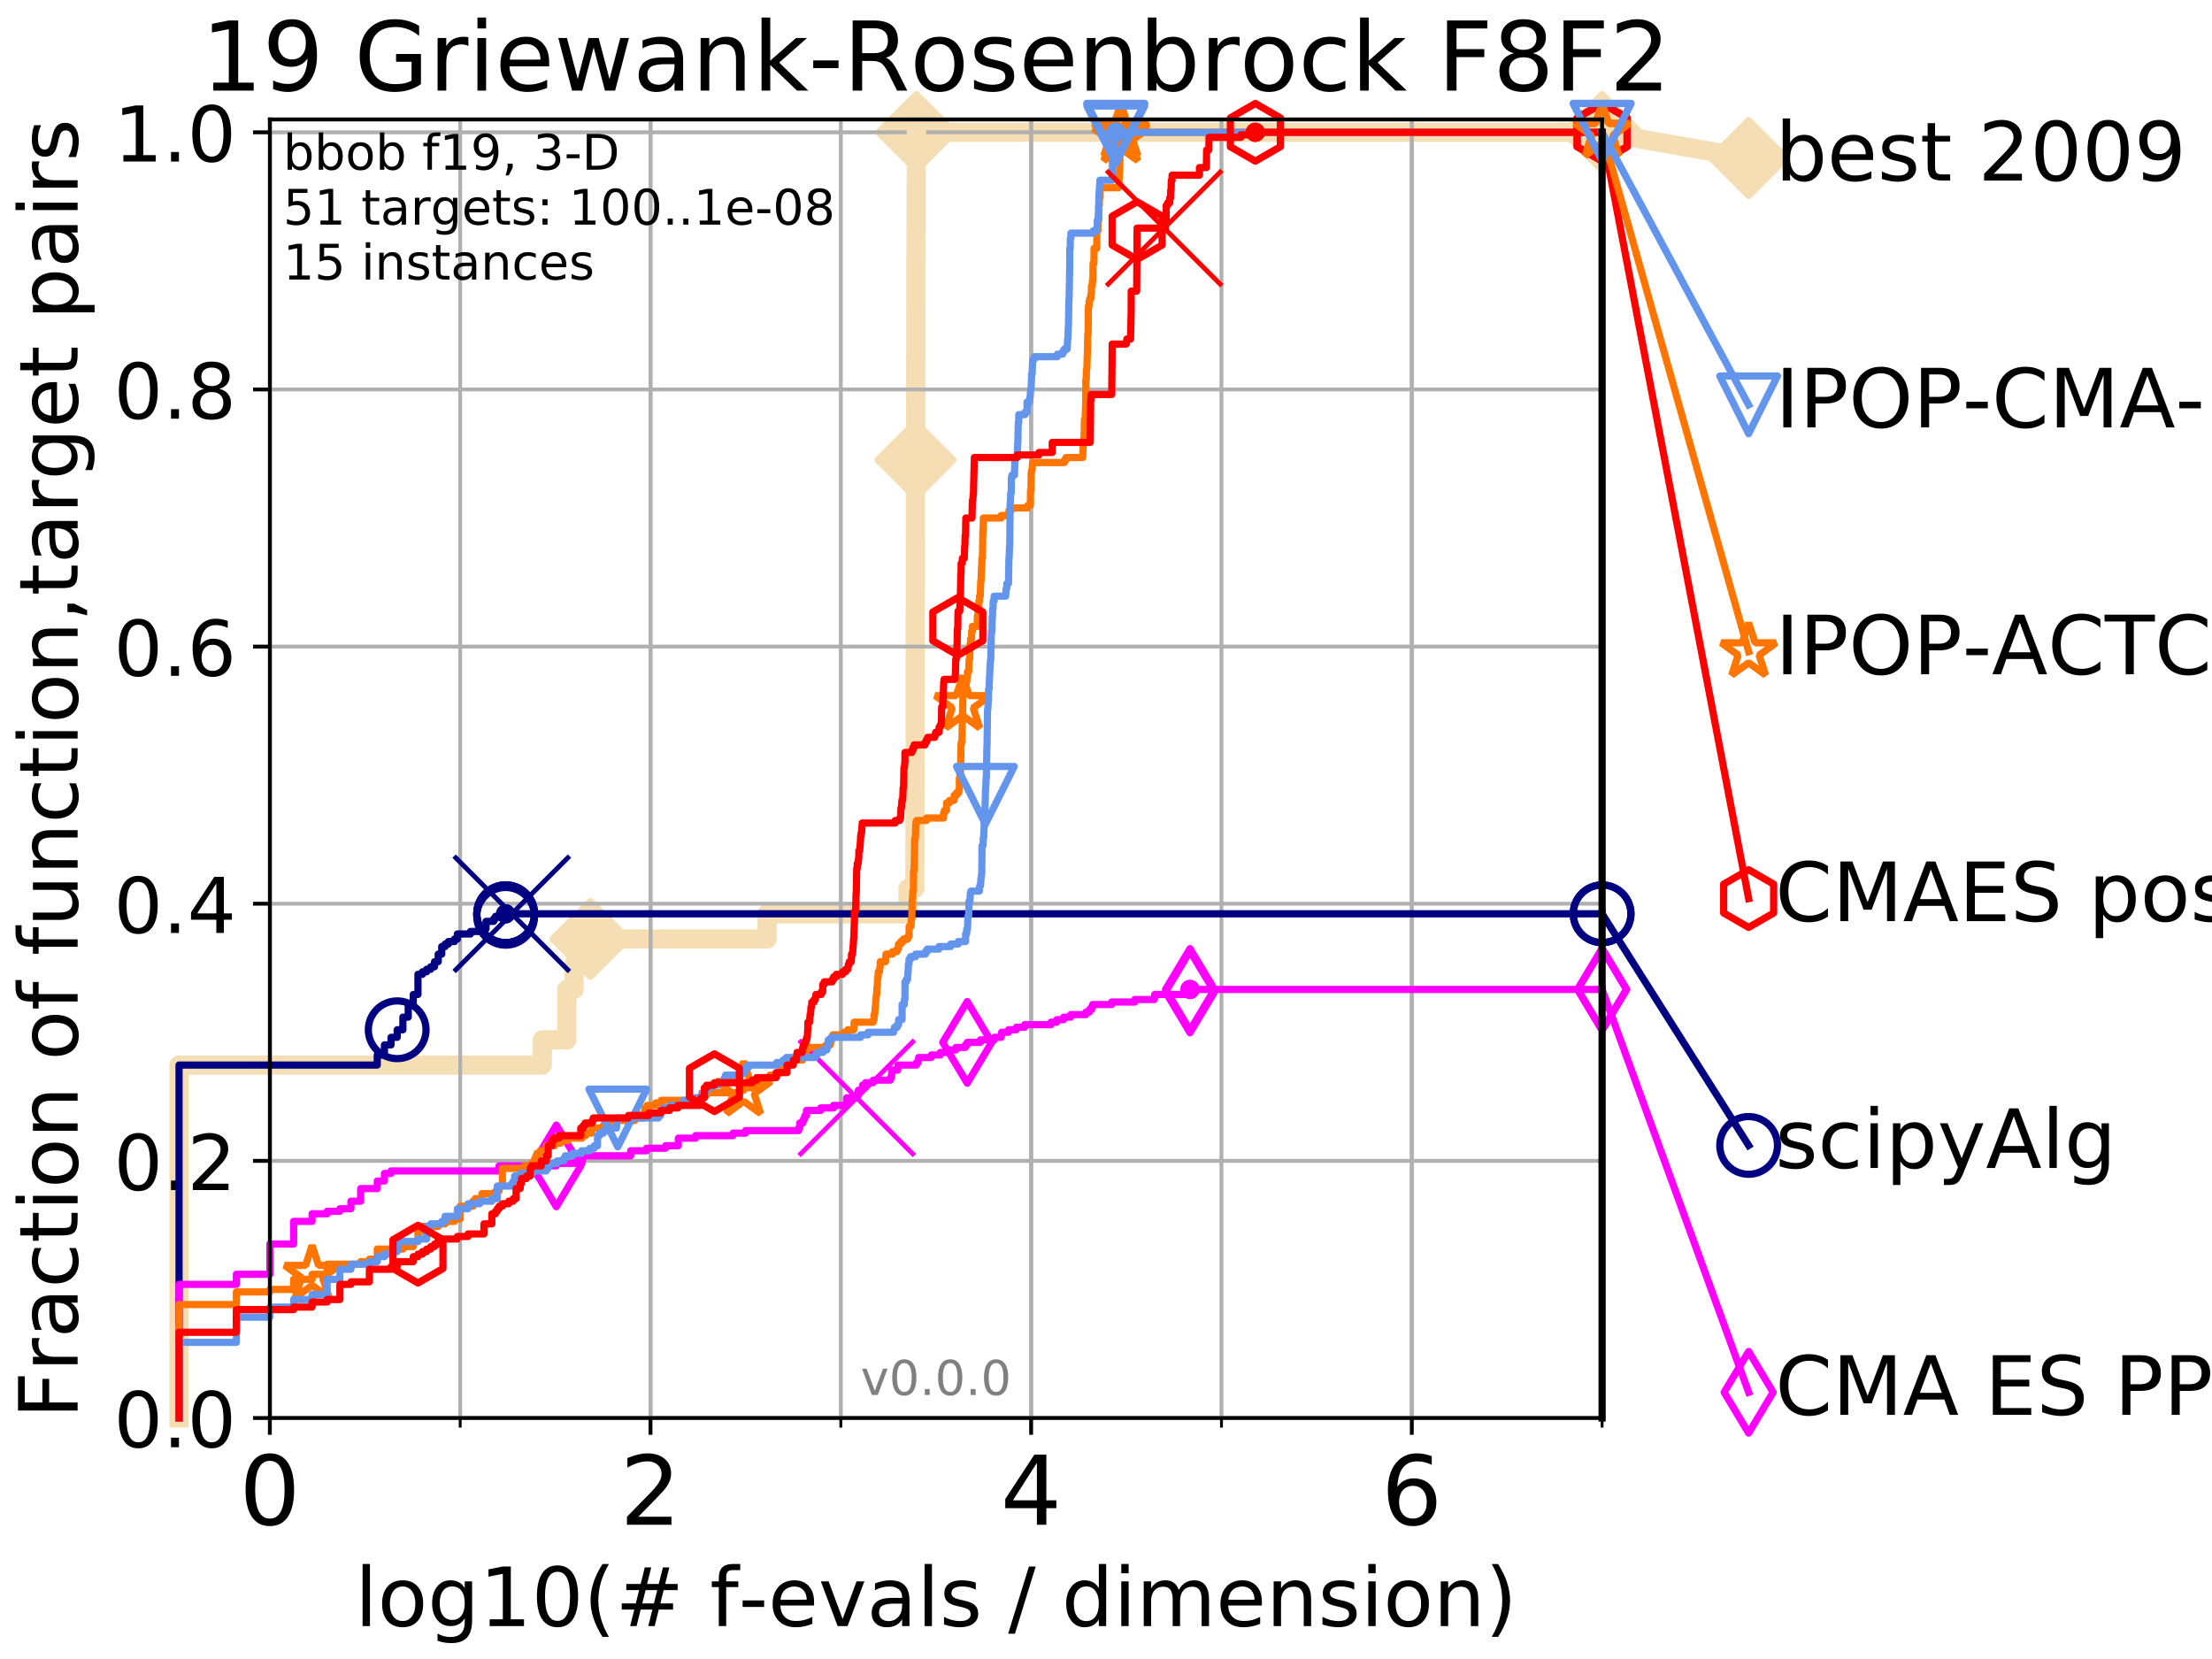<?xml version="1.0" encoding="utf-8" standalone="no"?>
<!DOCTYPE svg PUBLIC "-//W3C//DTD SVG 1.1//EN"
  "http://www.w3.org/Graphics/SVG/1.1/DTD/svg11.dtd">
<!-- Created with matplotlib (http://matplotlib.org/) -->
<svg height="345pt" version="1.1" viewBox="0 0 460 345" width="460pt" xmlns="http://www.w3.org/2000/svg" xmlns:xlink="http://www.w3.org/1999/xlink">
 <defs>
  <style type="text/css">
*{stroke-linecap:butt;stroke-linejoin:round;}
  </style>
 </defs>
 <g id="figure_1">
  <g id="patch_1">
   <path d="M 0 345.6 
L 460.8 345.6 
L 460.8 0 
L 0 0 
z
" style="fill:#ffffff;"/>
  </g>
  <g id="axes_1">
   <g id="patch_2">
    <path d="M 56.12 294.88 
L 333.168 294.88 
L 333.168 24.84 
L 56.12 24.84 
z
" style="fill:#ffffff;"/>
   </g>
   <g id="line2d_1">
    <path d="M 37.236 294.88 
L 37.236 221.485 
L 112.771 221.485 
L 112.771 216.243 
L 117.874 216.243 
L 117.874 205.758 
L 119.383 205.758 
L 119.383 200.515 
L 122.78 200.515 
L 122.78 195.273 
L 159.53 195.273 
L 159.53 190.03 
L 188.829 190.03 
L 188.829 184.788 
L 190.248 184.788 
L 190.248 179.546 
L 190.26 179.546 
L 190.26 174.303 
L 190.264 174.303 
L 190.264 169.061 
L 190.283 169.061 
L 190.283 163.818 
L 190.297 163.818 
L 190.297 158.576 
L 190.309 158.576 
L 190.309 148.091 
L 190.313 148.091 
L 190.313 142.848 
L 190.325 142.848 
L 190.325 132.363 
L 190.33 132.363 
L 190.33 127.121 
L 190.353 127.121 
L 190.353 121.878 
L 190.365 121.878 
L 190.365 111.393 
L 190.372 111.393 
L 190.372 106.151 
L 190.376 106.151 
L 190.376 100.908 
L 190.388 100.908 
L 190.388 95.666 
L 190.406 95.666 
L 190.406 90.423 
L 190.43 90.423 
L 190.43 85.181 
L 190.434 85.181 
L 190.434 79.938 
L 190.441 79.938 
L 190.441 74.696 
L 190.453 74.696 
L 190.453 64.211 
L 190.469 64.211 
L 190.469 53.726 
L 190.48 53.726 
L 190.48 48.484 
L 190.522 48.484 
L 190.522 43.241 
L 190.529 43.241 
L 190.529 37.999 
L 190.538 37.999 
L 190.538 32.756 
L 190.563 32.756 
L 190.563 27.514 
L 333.168 27.514 
" style="fill:none;stroke:#f5deb3;stroke-linecap:square;stroke-width:4;"/>
   </g>
   <g id="line2d_2">
    <defs>
     <path d="M -0 7.778 
L 7.778 0 
L 0 -7.778 
L -7.778 -0 
z
" id="md60650cfad" style="stroke:#f5deb3;stroke-linejoin:miter;stroke-width:1.5;"/>
    </defs>
    <g>
     <use style="fill:#f5deb3;stroke:#f5deb3;stroke-linejoin:miter;stroke-width:1.5;" x="122.78" xlink:href="#md60650cfad" y="195.273"/>
     <use style="fill:#f5deb3;stroke:#f5deb3;stroke-linejoin:miter;stroke-width:1.5;" x="190.388" xlink:href="#md60650cfad" y="95.666"/>
     <use style="fill:#f5deb3;stroke:#f5deb3;stroke-linejoin:miter;stroke-width:1.5;" x="190.563" xlink:href="#md60650cfad" y="27.514"/>
     <use style="fill:#f5deb3;stroke:#f5deb3;stroke-linejoin:miter;stroke-width:1.5;" x="190.563" xlink:href="#md60650cfad" y="27.514"/>
     <use style="fill:#f5deb3;stroke:#f5deb3;stroke-linejoin:miter;stroke-width:1.5;" x="333.168" xlink:href="#md60650cfad" y="27.514"/>
    </g>
   </g>
   <g id="line2d_3">
    <path style="fill:none;stroke:#f5deb3;stroke-linecap:square;stroke-width:4;"/>
    <g/>
   </g>
   <g id="line2d_4">
    <path d="M 333.168 27.514 
L 363.643 32.861 
" style="fill:none;stroke:#f5deb3;stroke-linecap:square;stroke-width:4;"/>
    <g>
     <use style="fill:#f5deb3;stroke:#f5deb3;stroke-linejoin:miter;stroke-width:1.5;" x="333.168" xlink:href="#md60650cfad" y="27.514"/>
     <use style="fill:#f5deb3;stroke:#f5deb3;stroke-linejoin:miter;stroke-width:1.5;" x="363.643" xlink:href="#md60650cfad" y="32.861"/>
    </g>
   </g>
   <g id="matplotlib.axis_1">
    <g id="xtick_1">
     <g id="line2d_5">
      <path clip-path="url(#pa24ac62498)" d="M 56.12 294.88 
L 56.12 24.84 
" style="fill:none;stroke:#b0b0b0;stroke-linecap:square;stroke-width:0.8;"/>
     </g>
     <g id="line2d_6">
      <defs>
       <path d="M 0 0 
L 0 3.5 
" id="ma8c1b41195" style="stroke:#000000;stroke-width:0.8;"/>
      </defs>
      <g>
       <use style="stroke:#000000;stroke-width:0.8;" x="56.12" xlink:href="#ma8c1b41195" y="294.88"/>
      </g>
     </g>
     <g id="text_1">
      <!-- 0 -->
      <defs>
       <path d="M 31.781 66.406 
Q 24.172 66.406 20.328 58.906 
Q 16.5 51.422 16.5 36.375 
Q 16.5 21.391 20.328 13.891 
Q 24.172 6.391 31.781 6.391 
Q 39.453 6.391 43.281 13.891 
Q 47.125 21.391 47.125 36.375 
Q 47.125 51.422 43.281 58.906 
Q 39.453 66.406 31.781 66.406 
z
M 31.781 74.219 
Q 44.047 74.219 50.516 64.516 
Q 56.984 54.828 56.984 36.375 
Q 56.984 17.969 50.516 8.266 
Q 44.047 -1.422 31.781 -1.422 
Q 19.531 -1.422 13.062 8.266 
Q 6.594 17.969 6.594 36.375 
Q 6.594 54.828 13.062 64.516 
Q 19.531 74.219 31.781 74.219 
z
" id="DejaVuSans-30"/>
      </defs>
      <g transform="translate(49.758 317.077)scale(0.2 -0.2)">
       <use xlink:href="#DejaVuSans-30"/>
      </g>
     </g>
    </g>
    <g id="xtick_2">
     <g id="line2d_7">
      <path clip-path="url(#pa24ac62498)" d="M 135.277 294.88 
L 135.277 24.84 
" style="fill:none;stroke:#b0b0b0;stroke-linecap:square;stroke-width:0.8;"/>
     </g>
     <g id="line2d_8">
      <g>
       <use style="stroke:#000000;stroke-width:0.8;" x="135.277" xlink:href="#ma8c1b41195" y="294.88"/>
      </g>
     </g>
     <g id="text_2">
      <!-- 2 -->
      <defs>
       <path d="M 19.188 8.297 
L 53.609 8.297 
L 53.609 0 
L 7.328 0 
L 7.328 8.297 
Q 12.938 14.109 22.625 23.891 
Q 32.328 33.688 34.812 36.531 
Q 39.547 41.844 41.422 45.531 
Q 43.312 49.219 43.312 52.781 
Q 43.312 58.594 39.234 62.25 
Q 35.156 65.922 28.609 65.922 
Q 23.969 65.922 18.812 64.312 
Q 13.672 62.703 7.812 59.422 
L 7.812 69.391 
Q 13.766 71.781 18.938 73 
Q 24.125 74.219 28.422 74.219 
Q 39.75 74.219 46.484 68.547 
Q 53.219 62.891 53.219 53.422 
Q 53.219 48.922 51.531 44.891 
Q 49.859 40.875 45.406 35.406 
Q 44.188 33.984 37.641 27.219 
Q 31.109 20.453 19.188 8.297 
z
" id="DejaVuSans-32"/>
      </defs>
      <g transform="translate(128.914 317.077)scale(0.2 -0.2)">
       <use xlink:href="#DejaVuSans-32"/>
      </g>
     </g>
    </g>
    <g id="xtick_3">
     <g id="line2d_9">
      <path clip-path="url(#pa24ac62498)" d="M 214.433 294.88 
L 214.433 24.84 
" style="fill:none;stroke:#b0b0b0;stroke-linecap:square;stroke-width:0.8;"/>
     </g>
     <g id="line2d_10">
      <g>
       <use style="stroke:#000000;stroke-width:0.8;" x="214.433" xlink:href="#ma8c1b41195" y="294.88"/>
      </g>
     </g>
     <g id="text_3">
      <!-- 4 -->
      <defs>
       <path d="M 37.797 64.312 
L 12.891 25.391 
L 37.797 25.391 
z
M 35.203 72.906 
L 47.609 72.906 
L 47.609 25.391 
L 58.016 25.391 
L 58.016 17.188 
L 47.609 17.188 
L 47.609 0 
L 37.797 0 
L 37.797 17.188 
L 4.891 17.188 
L 4.891 26.703 
z
" id="DejaVuSans-34"/>
      </defs>
      <g transform="translate(208.071 317.077)scale(0.2 -0.2)">
       <use xlink:href="#DejaVuSans-34"/>
      </g>
     </g>
    </g>
    <g id="xtick_4">
     <g id="line2d_11">
      <path clip-path="url(#pa24ac62498)" d="M 293.59 294.88 
L 293.59 24.84 
" style="fill:none;stroke:#b0b0b0;stroke-linecap:square;stroke-width:0.8;"/>
     </g>
     <g id="line2d_12">
      <g>
       <use style="stroke:#000000;stroke-width:0.8;" x="293.59" xlink:href="#ma8c1b41195" y="294.88"/>
      </g>
     </g>
     <g id="text_4">
      <!-- 6 -->
      <defs>
       <path d="M 33.016 40.375 
Q 26.375 40.375 22.484 35.828 
Q 18.609 31.297 18.609 23.391 
Q 18.609 15.531 22.484 10.953 
Q 26.375 6.391 33.016 6.391 
Q 39.656 6.391 43.531 10.953 
Q 47.406 15.531 47.406 23.391 
Q 47.406 31.297 43.531 35.828 
Q 39.656 40.375 33.016 40.375 
z
M 52.594 71.297 
L 52.594 62.312 
Q 48.875 64.062 45.094 64.984 
Q 41.312 65.922 37.594 65.922 
Q 27.828 65.922 22.672 59.328 
Q 17.531 52.734 16.797 39.406 
Q 19.672 43.656 24.016 45.922 
Q 28.375 48.188 33.594 48.188 
Q 44.578 48.188 50.953 41.516 
Q 57.328 34.859 57.328 23.391 
Q 57.328 12.156 50.688 5.359 
Q 44.047 -1.422 33.016 -1.422 
Q 20.359 -1.422 13.672 8.266 
Q 6.984 17.969 6.984 36.375 
Q 6.984 53.656 15.188 63.938 
Q 23.391 74.219 37.203 74.219 
Q 40.922 74.219 44.703 73.484 
Q 48.484 72.75 52.594 71.297 
z
" id="DejaVuSans-36"/>
      </defs>
      <g transform="translate(287.227 317.077)scale(0.2 -0.2)">
       <use xlink:href="#DejaVuSans-36"/>
      </g>
     </g>
    </g>
    <g id="xtick_5">
     <g id="line2d_13">
      <path clip-path="url(#pa24ac62498)" d="M 56.12 294.88 
L 56.12 24.84 
" style="fill:none;stroke:#b0b0b0;stroke-linecap:square;stroke-width:0.8;"/>
     </g>
     <g id="line2d_14">
      <defs>
       <path d="M 0 0 
L 0 2 
" id="m536baa5229" style="stroke:#000000;stroke-width:0.6;"/>
      </defs>
      <g>
       <use style="stroke:#000000;stroke-width:0.6;" x="56.12" xlink:href="#m536baa5229" y="294.88"/>
      </g>
     </g>
    </g>
    <g id="xtick_6">
     <g id="line2d_15">
      <path clip-path="url(#pa24ac62498)" d="M 95.698 294.88 
L 95.698 24.84 
" style="fill:none;stroke:#b0b0b0;stroke-linecap:square;stroke-width:0.8;"/>
     </g>
     <g id="line2d_16">
      <g>
       <use style="stroke:#000000;stroke-width:0.6;" x="95.698" xlink:href="#m536baa5229" y="294.88"/>
      </g>
     </g>
    </g>
    <g id="xtick_7">
     <g id="line2d_17">
      <path clip-path="url(#pa24ac62498)" d="M 135.277 294.88 
L 135.277 24.84 
" style="fill:none;stroke:#b0b0b0;stroke-linecap:square;stroke-width:0.8;"/>
     </g>
     <g id="line2d_18">
      <g>
       <use style="stroke:#000000;stroke-width:0.6;" x="135.277" xlink:href="#m536baa5229" y="294.88"/>
      </g>
     </g>
    </g>
    <g id="xtick_8">
     <g id="line2d_19">
      <path clip-path="url(#pa24ac62498)" d="M 174.855 294.88 
L 174.855 24.84 
" style="fill:none;stroke:#b0b0b0;stroke-linecap:square;stroke-width:0.8;"/>
     </g>
     <g id="line2d_20">
      <g>
       <use style="stroke:#000000;stroke-width:0.6;" x="174.855" xlink:href="#m536baa5229" y="294.88"/>
      </g>
     </g>
    </g>
    <g id="xtick_9">
     <g id="line2d_21">
      <path clip-path="url(#pa24ac62498)" d="M 214.433 294.88 
L 214.433 24.84 
" style="fill:none;stroke:#b0b0b0;stroke-linecap:square;stroke-width:0.8;"/>
     </g>
     <g id="line2d_22">
      <g>
       <use style="stroke:#000000;stroke-width:0.6;" x="214.433" xlink:href="#m536baa5229" y="294.88"/>
      </g>
     </g>
    </g>
    <g id="xtick_10">
     <g id="line2d_23">
      <path clip-path="url(#pa24ac62498)" d="M 254.011 294.88 
L 254.011 24.84 
" style="fill:none;stroke:#b0b0b0;stroke-linecap:square;stroke-width:0.8;"/>
     </g>
     <g id="line2d_24">
      <g>
       <use style="stroke:#000000;stroke-width:0.6;" x="254.011" xlink:href="#m536baa5229" y="294.88"/>
      </g>
     </g>
    </g>
    <g id="xtick_11">
     <g id="line2d_25">
      <path clip-path="url(#pa24ac62498)" d="M 293.59 294.88 
L 293.59 24.84 
" style="fill:none;stroke:#b0b0b0;stroke-linecap:square;stroke-width:0.8;"/>
     </g>
     <g id="line2d_26">
      <g>
       <use style="stroke:#000000;stroke-width:0.6;" x="293.59" xlink:href="#m536baa5229" y="294.88"/>
      </g>
     </g>
    </g>
    <g id="xtick_12">
     <g id="line2d_27">
      <path clip-path="url(#pa24ac62498)" d="M 333.168 294.88 
L 333.168 24.84 
" style="fill:none;stroke:#b0b0b0;stroke-linecap:square;stroke-width:0.8;"/>
     </g>
     <g id="line2d_28">
      <g>
       <use style="stroke:#000000;stroke-width:0.6;" x="333.168" xlink:href="#m536baa5229" y="294.88"/>
      </g>
     </g>
    </g>
    <g id="text_5">
     <!-- log10(# f-evals / dimension) -->
     <defs>
      <path d="M 9.422 75.984 
L 18.406 75.984 
L 18.406 0 
L 9.422 0 
z
" id="DejaVuSans-6c"/>
      <path d="M 30.609 48.391 
Q 23.391 48.391 19.188 42.75 
Q 14.984 37.109 14.984 27.297 
Q 14.984 17.484 19.156 11.844 
Q 23.344 6.203 30.609 6.203 
Q 37.797 6.203 41.984 11.859 
Q 46.188 17.531 46.188 27.297 
Q 46.188 37.016 41.984 42.703 
Q 37.797 48.391 30.609 48.391 
z
M 30.609 56 
Q 42.328 56 49.016 48.375 
Q 55.719 40.766 55.719 27.297 
Q 55.719 13.875 49.016 6.219 
Q 42.328 -1.422 30.609 -1.422 
Q 18.844 -1.422 12.172 6.219 
Q 5.516 13.875 5.516 27.297 
Q 5.516 40.766 12.172 48.375 
Q 18.844 56 30.609 56 
z
" id="DejaVuSans-6f"/>
      <path d="M 45.406 27.984 
Q 45.406 37.75 41.375 43.109 
Q 37.359 48.484 30.078 48.484 
Q 22.859 48.484 18.828 43.109 
Q 14.797 37.75 14.797 27.984 
Q 14.797 18.266 18.828 12.891 
Q 22.859 7.516 30.078 7.516 
Q 37.359 7.516 41.375 12.891 
Q 45.406 18.266 45.406 27.984 
z
M 54.391 6.781 
Q 54.391 -7.172 48.188 -13.984 
Q 42 -20.797 29.203 -20.797 
Q 24.469 -20.797 20.266 -20.094 
Q 16.062 -19.391 12.109 -17.922 
L 12.109 -9.188 
Q 16.062 -11.328 19.922 -12.344 
Q 23.781 -13.375 27.781 -13.375 
Q 36.625 -13.375 41.016 -8.766 
Q 45.406 -4.156 45.406 5.172 
L 45.406 9.625 
Q 42.625 4.781 38.281 2.391 
Q 33.938 0 27.875 0 
Q 17.828 0 11.672 7.656 
Q 5.516 15.328 5.516 27.984 
Q 5.516 40.672 11.672 48.328 
Q 17.828 56 27.875 56 
Q 33.938 56 38.281 53.609 
Q 42.625 51.219 45.406 46.391 
L 45.406 54.688 
L 54.391 54.688 
z
" id="DejaVuSans-67"/>
      <path d="M 12.406 8.297 
L 28.516 8.297 
L 28.516 63.922 
L 10.984 60.406 
L 10.984 69.391 
L 28.422 72.906 
L 38.281 72.906 
L 38.281 8.297 
L 54.391 8.297 
L 54.391 0 
L 12.406 0 
z
" id="DejaVuSans-31"/>
      <path d="M 31 75.875 
Q 24.469 64.656 21.281 53.656 
Q 18.109 42.672 18.109 31.391 
Q 18.109 20.125 21.312 9.062 
Q 24.516 -2 31 -13.188 
L 23.188 -13.188 
Q 15.875 -1.703 12.234 9.375 
Q 8.594 20.453 8.594 31.391 
Q 8.594 42.281 12.203 53.312 
Q 15.828 64.359 23.188 75.875 
z
" id="DejaVuSans-28"/>
      <path d="M 51.125 44 
L 36.922 44 
L 32.812 27.688 
L 47.125 27.688 
z
M 43.797 71.781 
L 38.719 51.516 
L 52.984 51.516 
L 58.109 71.781 
L 65.922 71.781 
L 60.891 51.516 
L 76.125 51.516 
L 76.125 44 
L 58.984 44 
L 54.984 27.688 
L 70.516 27.688 
L 70.516 20.219 
L 53.078 20.219 
L 48 0 
L 40.188 0 
L 45.219 20.219 
L 30.906 20.219 
L 25.875 0 
L 18.016 0 
L 23.094 20.219 
L 7.719 20.219 
L 7.719 27.688 
L 24.906 27.688 
L 29 44 
L 13.281 44 
L 13.281 51.516 
L 30.906 51.516 
L 35.891 71.781 
z
" id="DejaVuSans-23"/>
      <path id="DejaVuSans-20"/>
      <path d="M 37.109 75.984 
L 37.109 68.5 
L 28.516 68.5 
Q 23.688 68.5 21.797 66.547 
Q 19.922 64.594 19.922 59.516 
L 19.922 54.688 
L 34.719 54.688 
L 34.719 47.703 
L 19.922 47.703 
L 19.922 0 
L 10.891 0 
L 10.891 47.703 
L 2.297 47.703 
L 2.297 54.688 
L 10.891 54.688 
L 10.891 58.5 
Q 10.891 67.625 15.141 71.797 
Q 19.391 75.984 28.609 75.984 
z
" id="DejaVuSans-66"/>
      <path d="M 4.891 31.391 
L 31.203 31.391 
L 31.203 23.391 
L 4.891 23.391 
z
" id="DejaVuSans-2d"/>
      <path d="M 56.203 29.594 
L 56.203 25.203 
L 14.891 25.203 
Q 15.484 15.922 20.484 11.062 
Q 25.484 6.203 34.422 6.203 
Q 39.594 6.203 44.453 7.469 
Q 49.312 8.734 54.109 11.281 
L 54.109 2.781 
Q 49.266 0.734 44.188 -0.344 
Q 39.109 -1.422 33.891 -1.422 
Q 20.797 -1.422 13.156 6.188 
Q 5.516 13.812 5.516 26.812 
Q 5.516 40.234 12.766 48.109 
Q 20.016 56 32.328 56 
Q 43.359 56 49.781 48.891 
Q 56.203 41.797 56.203 29.594 
z
M 47.219 32.234 
Q 47.125 39.594 43.094 43.984 
Q 39.062 48.391 32.422 48.391 
Q 24.906 48.391 20.391 44.141 
Q 15.875 39.891 15.188 32.172 
z
" id="DejaVuSans-65"/>
      <path d="M 2.984 54.688 
L 12.5 54.688 
L 29.594 8.797 
L 46.688 54.688 
L 56.203 54.688 
L 35.688 0 
L 23.484 0 
z
" id="DejaVuSans-76"/>
      <path d="M 34.281 27.484 
Q 23.391 27.484 19.188 25 
Q 14.984 22.516 14.984 16.5 
Q 14.984 11.719 18.141 8.906 
Q 21.297 6.109 26.703 6.109 
Q 34.188 6.109 38.703 11.406 
Q 43.219 16.703 43.219 25.484 
L 43.219 27.484 
z
M 52.203 31.203 
L 52.203 0 
L 43.219 0 
L 43.219 8.297 
Q 40.141 3.328 35.547 0.953 
Q 30.953 -1.422 24.312 -1.422 
Q 15.922 -1.422 10.953 3.297 
Q 6 8.016 6 15.922 
Q 6 25.141 12.172 29.828 
Q 18.359 34.516 30.609 34.516 
L 43.219 34.516 
L 43.219 35.406 
Q 43.219 41.609 39.141 45 
Q 35.062 48.391 27.688 48.391 
Q 23 48.391 18.547 47.266 
Q 14.109 46.141 10.016 43.891 
L 10.016 52.203 
Q 14.938 54.109 19.578 55.047 
Q 24.219 56 28.609 56 
Q 40.484 56 46.344 49.844 
Q 52.203 43.703 52.203 31.203 
z
" id="DejaVuSans-61"/>
      <path d="M 44.281 53.078 
L 44.281 44.578 
Q 40.484 46.531 36.375 47.5 
Q 32.281 48.484 27.875 48.484 
Q 21.188 48.484 17.844 46.438 
Q 14.5 44.391 14.5 40.281 
Q 14.5 37.156 16.891 35.375 
Q 19.281 33.594 26.516 31.984 
L 29.594 31.297 
Q 39.156 29.25 43.188 25.516 
Q 47.219 21.781 47.219 15.094 
Q 47.219 7.469 41.188 3.016 
Q 35.156 -1.422 24.609 -1.422 
Q 20.219 -1.422 15.453 -0.562 
Q 10.688 0.297 5.422 2 
L 5.422 11.281 
Q 10.406 8.688 15.234 7.391 
Q 20.062 6.109 24.812 6.109 
Q 31.156 6.109 34.562 8.281 
Q 37.984 10.453 37.984 14.406 
Q 37.984 18.062 35.516 20.016 
Q 33.062 21.969 24.703 23.781 
L 21.578 24.516 
Q 13.234 26.266 9.516 29.906 
Q 5.812 33.547 5.812 39.891 
Q 5.812 47.609 11.281 51.797 
Q 16.75 56 26.812 56 
Q 31.781 56 36.172 55.266 
Q 40.578 54.547 44.281 53.078 
z
" id="DejaVuSans-73"/>
      <path d="M 25.391 72.906 
L 33.688 72.906 
L 8.297 -9.281 
L 0 -9.281 
z
" id="DejaVuSans-2f"/>
      <path d="M 45.406 46.391 
L 45.406 75.984 
L 54.391 75.984 
L 54.391 0 
L 45.406 0 
L 45.406 8.203 
Q 42.578 3.328 38.25 0.953 
Q 33.938 -1.422 27.875 -1.422 
Q 17.969 -1.422 11.734 6.484 
Q 5.516 14.406 5.516 27.297 
Q 5.516 40.188 11.734 48.094 
Q 17.969 56 27.875 56 
Q 33.938 56 38.25 53.625 
Q 42.578 51.266 45.406 46.391 
z
M 14.797 27.297 
Q 14.797 17.391 18.875 11.75 
Q 22.953 6.109 30.078 6.109 
Q 37.203 6.109 41.297 11.75 
Q 45.406 17.391 45.406 27.297 
Q 45.406 37.203 41.297 42.844 
Q 37.203 48.484 30.078 48.484 
Q 22.953 48.484 18.875 42.844 
Q 14.797 37.203 14.797 27.297 
z
" id="DejaVuSans-64"/>
      <path d="M 9.422 54.688 
L 18.406 54.688 
L 18.406 0 
L 9.422 0 
z
M 9.422 75.984 
L 18.406 75.984 
L 18.406 64.594 
L 9.422 64.594 
z
" id="DejaVuSans-69"/>
      <path d="M 52 44.188 
Q 55.375 50.25 60.062 53.125 
Q 64.75 56 71.094 56 
Q 79.641 56 84.281 50.016 
Q 88.922 44.047 88.922 33.016 
L 88.922 0 
L 79.891 0 
L 79.891 32.719 
Q 79.891 40.578 77.094 44.375 
Q 74.312 48.188 68.609 48.188 
Q 61.625 48.188 57.562 43.547 
Q 53.516 38.922 53.516 30.906 
L 53.516 0 
L 44.484 0 
L 44.484 32.719 
Q 44.484 40.625 41.703 44.406 
Q 38.922 48.188 33.109 48.188 
Q 26.219 48.188 22.156 43.531 
Q 18.109 38.875 18.109 30.906 
L 18.109 0 
L 9.078 0 
L 9.078 54.688 
L 18.109 54.688 
L 18.109 46.188 
Q 21.188 51.219 25.484 53.609 
Q 29.781 56 35.688 56 
Q 41.656 56 45.828 52.969 
Q 50 49.953 52 44.188 
z
" id="DejaVuSans-6d"/>
      <path d="M 54.891 33.016 
L 54.891 0 
L 45.906 0 
L 45.906 32.719 
Q 45.906 40.484 42.875 44.328 
Q 39.844 48.188 33.797 48.188 
Q 26.516 48.188 22.312 43.547 
Q 18.109 38.922 18.109 30.906 
L 18.109 0 
L 9.078 0 
L 9.078 54.688 
L 18.109 54.688 
L 18.109 46.188 
Q 21.344 51.125 25.703 53.562 
Q 30.078 56 35.797 56 
Q 45.219 56 50.047 50.172 
Q 54.891 44.344 54.891 33.016 
z
" id="DejaVuSans-6e"/>
      <path d="M 8.016 75.875 
L 15.828 75.875 
Q 23.141 64.359 26.781 53.312 
Q 30.422 42.281 30.422 31.391 
Q 30.422 20.453 26.781 9.375 
Q 23.141 -1.703 15.828 -13.188 
L 8.016 -13.188 
Q 14.5 -2 17.703 9.062 
Q 20.906 20.125 20.906 31.391 
Q 20.906 42.672 17.703 53.656 
Q 14.5 64.656 8.016 75.875 
z
" id="DejaVuSans-29"/>
     </defs>
     <g transform="translate(73.803 338.154)scale(0.17 -0.17)">
      <use xlink:href="#DejaVuSans-6c"/>
      <use x="27.783" xlink:href="#DejaVuSans-6f"/>
      <use x="88.965" xlink:href="#DejaVuSans-67"/>
      <use x="152.441" xlink:href="#DejaVuSans-31"/>
      <use x="216.064" xlink:href="#DejaVuSans-30"/>
      <use x="279.688" xlink:href="#DejaVuSans-28"/>
      <use x="318.701" xlink:href="#DejaVuSans-23"/>
      <use x="402.49" xlink:href="#DejaVuSans-20"/>
      <use x="434.277" xlink:href="#DejaVuSans-66"/>
      <use x="469.404" xlink:href="#DejaVuSans-2d"/>
      <use x="505.488" xlink:href="#DejaVuSans-65"/>
      <use x="567.012" xlink:href="#DejaVuSans-76"/>
      <use x="626.191" xlink:href="#DejaVuSans-61"/>
      <use x="687.471" xlink:href="#DejaVuSans-6c"/>
      <use x="715.254" xlink:href="#DejaVuSans-73"/>
      <use x="767.354" xlink:href="#DejaVuSans-20"/>
      <use x="799.141" xlink:href="#DejaVuSans-2f"/>
      <use x="832.832" xlink:href="#DejaVuSans-20"/>
      <use x="864.619" xlink:href="#DejaVuSans-64"/>
      <use x="928.096" xlink:href="#DejaVuSans-69"/>
      <use x="955.879" xlink:href="#DejaVuSans-6d"/>
      <use x="1053.291" xlink:href="#DejaVuSans-65"/>
      <use x="1114.814" xlink:href="#DejaVuSans-6e"/>
      <use x="1178.193" xlink:href="#DejaVuSans-73"/>
      <use x="1230.293" xlink:href="#DejaVuSans-69"/>
      <use x="1258.076" xlink:href="#DejaVuSans-6f"/>
      <use x="1319.258" xlink:href="#DejaVuSans-6e"/>
      <use x="1382.637" xlink:href="#DejaVuSans-29"/>
     </g>
    </g>
   </g>
   <g id="matplotlib.axis_2">
    <g id="ytick_1">
     <g id="line2d_29">
      <path clip-path="url(#pa24ac62498)" d="M 56.12 294.88 
L 333.168 294.88 
" style="fill:none;stroke:#b0b0b0;stroke-linecap:square;stroke-width:0.8;"/>
     </g>
     <g id="line2d_30">
      <defs>
       <path d="M 0 0 
L -3.5 0 
" id="m9ad150b0bb" style="stroke:#000000;stroke-width:0.8;"/>
      </defs>
      <g>
       <use style="stroke:#000000;stroke-width:0.8;" x="56.12" xlink:href="#m9ad150b0bb" y="294.88"/>
      </g>
     </g>
     <g id="text_6">
      <!-- 0.0 -->
      <defs>
       <path d="M 10.688 12.406 
L 21 12.406 
L 21 0 
L 10.688 0 
z
" id="DejaVuSans-2e"/>
      </defs>
      <g transform="translate(23.675 300.959)scale(0.16 -0.16)">
       <use xlink:href="#DejaVuSans-30"/>
       <use x="63.623" xlink:href="#DejaVuSans-2e"/>
       <use x="95.41" xlink:href="#DejaVuSans-30"/>
      </g>
     </g>
    </g>
    <g id="ytick_2">
     <g id="line2d_31">
      <path clip-path="url(#pa24ac62498)" d="M 56.12 241.407 
L 333.168 241.407 
" style="fill:none;stroke:#b0b0b0;stroke-linecap:square;stroke-width:0.8;"/>
     </g>
     <g id="line2d_32">
      <g>
       <use style="stroke:#000000;stroke-width:0.8;" x="56.12" xlink:href="#m9ad150b0bb" y="241.407"/>
      </g>
     </g>
     <g id="text_7">
      <!-- 0.2 -->
      <g transform="translate(23.675 247.485)scale(0.16 -0.16)">
       <use xlink:href="#DejaVuSans-30"/>
       <use x="63.623" xlink:href="#DejaVuSans-2e"/>
       <use x="95.41" xlink:href="#DejaVuSans-32"/>
      </g>
     </g>
    </g>
    <g id="ytick_3">
     <g id="line2d_33">
      <path clip-path="url(#pa24ac62498)" d="M 56.12 187.933 
L 333.168 187.933 
" style="fill:none;stroke:#b0b0b0;stroke-linecap:square;stroke-width:0.8;"/>
     </g>
     <g id="line2d_34">
      <g>
       <use style="stroke:#000000;stroke-width:0.8;" x="56.12" xlink:href="#m9ad150b0bb" y="187.933"/>
      </g>
     </g>
     <g id="text_8">
      <!-- 0.4 -->
      <g transform="translate(23.675 194.012)scale(0.16 -0.16)">
       <use xlink:href="#DejaVuSans-30"/>
       <use x="63.623" xlink:href="#DejaVuSans-2e"/>
       <use x="95.41" xlink:href="#DejaVuSans-34"/>
      </g>
     </g>
    </g>
    <g id="ytick_4">
     <g id="line2d_35">
      <path clip-path="url(#pa24ac62498)" d="M 56.12 134.46 
L 333.168 134.46 
" style="fill:none;stroke:#b0b0b0;stroke-linecap:square;stroke-width:0.8;"/>
     </g>
     <g id="line2d_36">
      <g>
       <use style="stroke:#000000;stroke-width:0.8;" x="56.12" xlink:href="#m9ad150b0bb" y="134.46"/>
      </g>
     </g>
     <g id="text_9">
      <!-- 0.6 -->
      <g transform="translate(23.675 140.539)scale(0.16 -0.16)">
       <use xlink:href="#DejaVuSans-30"/>
       <use x="63.623" xlink:href="#DejaVuSans-2e"/>
       <use x="95.41" xlink:href="#DejaVuSans-36"/>
      </g>
     </g>
    </g>
    <g id="ytick_5">
     <g id="line2d_37">
      <path clip-path="url(#pa24ac62498)" d="M 56.12 80.987 
L 333.168 80.987 
" style="fill:none;stroke:#b0b0b0;stroke-linecap:square;stroke-width:0.8;"/>
     </g>
     <g id="line2d_38">
      <g>
       <use style="stroke:#000000;stroke-width:0.8;" x="56.12" xlink:href="#m9ad150b0bb" y="80.987"/>
      </g>
     </g>
     <g id="text_10">
      <!-- 0.8 -->
      <defs>
       <path d="M 31.781 34.625 
Q 24.75 34.625 20.719 30.859 
Q 16.703 27.094 16.703 20.516 
Q 16.703 13.922 20.719 10.156 
Q 24.75 6.391 31.781 6.391 
Q 38.812 6.391 42.859 10.172 
Q 46.922 13.969 46.922 20.516 
Q 46.922 27.094 42.891 30.859 
Q 38.875 34.625 31.781 34.625 
z
M 21.922 38.812 
Q 15.578 40.375 12.031 44.719 
Q 8.5 49.078 8.5 55.328 
Q 8.5 64.062 14.719 69.141 
Q 20.953 74.219 31.781 74.219 
Q 42.672 74.219 48.875 69.141 
Q 55.078 64.062 55.078 55.328 
Q 55.078 49.078 51.531 44.719 
Q 48 40.375 41.703 38.812 
Q 48.828 37.156 52.797 32.312 
Q 56.781 27.484 56.781 20.516 
Q 56.781 9.906 50.312 4.234 
Q 43.844 -1.422 31.781 -1.422 
Q 19.734 -1.422 13.25 4.234 
Q 6.781 9.906 6.781 20.516 
Q 6.781 27.484 10.781 32.312 
Q 14.797 37.156 21.922 38.812 
z
M 18.312 54.391 
Q 18.312 48.734 21.844 45.562 
Q 25.391 42.391 31.781 42.391 
Q 38.141 42.391 41.719 45.562 
Q 45.312 48.734 45.312 54.391 
Q 45.312 60.062 41.719 63.234 
Q 38.141 66.406 31.781 66.406 
Q 25.391 66.406 21.844 63.234 
Q 18.312 60.062 18.312 54.391 
z
" id="DejaVuSans-38"/>
      </defs>
      <g transform="translate(23.675 87.066)scale(0.16 -0.16)">
       <use xlink:href="#DejaVuSans-30"/>
       <use x="63.623" xlink:href="#DejaVuSans-2e"/>
       <use x="95.41" xlink:href="#DejaVuSans-38"/>
      </g>
     </g>
    </g>
    <g id="ytick_6">
     <g id="line2d_39">
      <path clip-path="url(#pa24ac62498)" d="M 56.12 27.514 
L 333.168 27.514 
" style="fill:none;stroke:#b0b0b0;stroke-linecap:square;stroke-width:0.8;"/>
     </g>
     <g id="line2d_40">
      <g>
       <use style="stroke:#000000;stroke-width:0.8;" x="56.12" xlink:href="#m9ad150b0bb" y="27.514"/>
      </g>
     </g>
     <g id="text_11">
      <!-- 1.0 -->
      <g transform="translate(23.675 33.592)scale(0.16 -0.16)">
       <use xlink:href="#DejaVuSans-31"/>
       <use x="63.623" xlink:href="#DejaVuSans-2e"/>
       <use x="95.41" xlink:href="#DejaVuSans-30"/>
      </g>
     </g>
    </g>
    <g id="text_12">
     <!-- Fraction of function,target pairs -->
     <defs>
      <path d="M 9.812 72.906 
L 51.703 72.906 
L 51.703 64.594 
L 19.672 64.594 
L 19.672 43.109 
L 48.578 43.109 
L 48.578 34.812 
L 19.672 34.812 
L 19.672 0 
L 9.812 0 
z
" id="DejaVuSans-46"/>
      <path d="M 41.109 46.297 
Q 39.594 47.172 37.812 47.578 
Q 36.031 48 33.891 48 
Q 26.266 48 22.188 43.047 
Q 18.109 38.094 18.109 28.812 
L 18.109 0 
L 9.078 0 
L 9.078 54.688 
L 18.109 54.688 
L 18.109 46.188 
Q 20.953 51.172 25.484 53.578 
Q 30.031 56 36.531 56 
Q 37.453 56 38.578 55.875 
Q 39.703 55.766 41.062 55.516 
z
" id="DejaVuSans-72"/>
      <path d="M 48.781 52.594 
L 48.781 44.188 
Q 44.969 46.297 41.141 47.344 
Q 37.312 48.391 33.406 48.391 
Q 24.656 48.391 19.812 42.844 
Q 14.984 37.312 14.984 27.297 
Q 14.984 17.281 19.812 11.734 
Q 24.656 6.203 33.406 6.203 
Q 37.312 6.203 41.141 7.25 
Q 44.969 8.297 48.781 10.406 
L 48.781 2.094 
Q 45.016 0.344 40.984 -0.531 
Q 36.969 -1.422 32.422 -1.422 
Q 20.062 -1.422 12.781 6.344 
Q 5.516 14.109 5.516 27.297 
Q 5.516 40.672 12.859 48.328 
Q 20.219 56 33.016 56 
Q 37.156 56 41.109 55.141 
Q 45.062 54.297 48.781 52.594 
z
" id="DejaVuSans-63"/>
      <path d="M 18.312 70.219 
L 18.312 54.688 
L 36.812 54.688 
L 36.812 47.703 
L 18.312 47.703 
L 18.312 18.016 
Q 18.312 11.328 20.141 9.422 
Q 21.969 7.516 27.594 7.516 
L 36.812 7.516 
L 36.812 0 
L 27.594 0 
Q 17.188 0 13.234 3.875 
Q 9.281 7.766 9.281 18.016 
L 9.281 47.703 
L 2.688 47.703 
L 2.688 54.688 
L 9.281 54.688 
L 9.281 70.219 
z
" id="DejaVuSans-74"/>
      <path d="M 8.5 21.578 
L 8.5 54.688 
L 17.484 54.688 
L 17.484 21.922 
Q 17.484 14.156 20.5 10.266 
Q 23.531 6.391 29.594 6.391 
Q 36.859 6.391 41.078 11.031 
Q 45.312 15.672 45.312 23.688 
L 45.312 54.688 
L 54.297 54.688 
L 54.297 0 
L 45.312 0 
L 45.312 8.406 
Q 42.047 3.422 37.719 1 
Q 33.406 -1.422 27.688 -1.422 
Q 18.266 -1.422 13.375 4.438 
Q 8.5 10.297 8.5 21.578 
z
M 31.109 56 
z
" id="DejaVuSans-75"/>
      <path d="M 11.719 12.406 
L 22.016 12.406 
L 22.016 4 
L 14.016 -11.625 
L 7.719 -11.625 
L 11.719 4 
z
" id="DejaVuSans-2c"/>
      <path d="M 18.109 8.203 
L 18.109 -20.797 
L 9.078 -20.797 
L 9.078 54.688 
L 18.109 54.688 
L 18.109 46.391 
Q 20.953 51.266 25.266 53.625 
Q 29.594 56 35.594 56 
Q 45.562 56 51.781 48.094 
Q 58.016 40.188 58.016 27.297 
Q 58.016 14.406 51.781 6.484 
Q 45.562 -1.422 35.594 -1.422 
Q 29.594 -1.422 25.266 0.953 
Q 20.953 3.328 18.109 8.203 
z
M 48.688 27.297 
Q 48.688 37.203 44.609 42.844 
Q 40.531 48.484 33.406 48.484 
Q 26.266 48.484 22.188 42.844 
Q 18.109 37.203 18.109 27.297 
Q 18.109 17.391 22.188 11.75 
Q 26.266 6.109 33.406 6.109 
Q 40.531 6.109 44.609 11.75 
Q 48.688 17.391 48.688 27.297 
z
" id="DejaVuSans-70"/>
     </defs>
     <g transform="translate(16.14 294.999)rotate(-90)scale(0.17 -0.17)">
      <use xlink:href="#DejaVuSans-46"/>
      <use x="57.41" xlink:href="#DejaVuSans-72"/>
      <use x="98.523" xlink:href="#DejaVuSans-61"/>
      <use x="159.803" xlink:href="#DejaVuSans-63"/>
      <use x="214.783" xlink:href="#DejaVuSans-74"/>
      <use x="253.992" xlink:href="#DejaVuSans-69"/>
      <use x="281.775" xlink:href="#DejaVuSans-6f"/>
      <use x="342.957" xlink:href="#DejaVuSans-6e"/>
      <use x="406.336" xlink:href="#DejaVuSans-20"/>
      <use x="438.123" xlink:href="#DejaVuSans-6f"/>
      <use x="499.305" xlink:href="#DejaVuSans-66"/>
      <use x="534.51" xlink:href="#DejaVuSans-20"/>
      <use x="566.297" xlink:href="#DejaVuSans-66"/>
      <use x="601.502" xlink:href="#DejaVuSans-75"/>
      <use x="664.881" xlink:href="#DejaVuSans-6e"/>
      <use x="728.26" xlink:href="#DejaVuSans-63"/>
      <use x="783.24" xlink:href="#DejaVuSans-74"/>
      <use x="822.449" xlink:href="#DejaVuSans-69"/>
      <use x="850.232" xlink:href="#DejaVuSans-6f"/>
      <use x="911.414" xlink:href="#DejaVuSans-6e"/>
      <use x="974.793" xlink:href="#DejaVuSans-2c"/>
      <use x="1006.58" xlink:href="#DejaVuSans-74"/>
      <use x="1045.789" xlink:href="#DejaVuSans-61"/>
      <use x="1107.068" xlink:href="#DejaVuSans-72"/>
      <use x="1148.166" xlink:href="#DejaVuSans-67"/>
      <use x="1211.643" xlink:href="#DejaVuSans-65"/>
      <use x="1273.166" xlink:href="#DejaVuSans-74"/>
      <use x="1312.375" xlink:href="#DejaVuSans-20"/>
      <use x="1344.162" xlink:href="#DejaVuSans-70"/>
      <use x="1407.639" xlink:href="#DejaVuSans-61"/>
      <use x="1468.918" xlink:href="#DejaVuSans-69"/>
      <use x="1496.701" xlink:href="#DejaVuSans-72"/>
      <use x="1537.814" xlink:href="#DejaVuSans-73"/>
     </g>
    </g>
   </g>
   <g id="line2d_41">
    <defs>
     <path d="M 0 1.5 
C 0.398 1.5 0.779 1.342 1.061 1.061 
C 1.342 0.779 1.5 0.398 1.5 0 
C 1.5 -0.398 1.342 -0.779 1.061 -1.061 
C 0.779 -1.342 0.398 -1.5 0 -1.5 
C -0.398 -1.5 -0.779 -1.342 -1.061 -1.061 
C -1.342 -0.779 -1.5 -0.398 -1.5 0 
C -1.5 0.398 -1.342 0.779 -1.061 1.061 
C -0.779 1.342 -0.398 1.5 0 1.5 
z
" id="m0eebc538f1" style="stroke:#f5deb3;"/>
    </defs>
    <g>
     <use style="fill:#f5deb3;stroke:#f5deb3;" x="190.563" xlink:href="#m0eebc538f1" y="27.514"/>
     <use style="fill:#f5deb3;stroke:#f5deb3;" x="190.563" xlink:href="#m0eebc538f1" y="27.514"/>
    </g>
   </g>
   <g id="line2d_42">
    <defs>
     <path d="M 0 1.5 
C 0.398 1.5 0.779 1.342 1.061 1.061 
C 1.342 0.779 1.5 0.398 1.5 0 
C 1.5 -0.398 1.342 -0.779 1.061 -1.061 
C 0.779 -1.342 0.398 -1.5 0 -1.5 
C -0.398 -1.5 -0.779 -1.342 -1.061 -1.061 
C -1.342 -0.779 -1.5 -0.398 -1.5 0 
C -1.5 0.398 -1.342 0.779 -1.061 1.061 
C -0.779 1.342 -0.398 1.5 0 1.5 
z
" id="meb44b3a428" style="stroke:#000080;"/>
    </defs>
    <g>
     <use style="fill:#000080;stroke:#000080;" x="105.153" xlink:href="#meb44b3a428" y="190.03"/>
     <use style="fill:#000080;stroke:#000080;" x="105.153" xlink:href="#meb44b3a428" y="190.03"/>
    </g>
   </g>
   <g id="line2d_43">
    <path d="M 37.236 294.88 
L 37.236 221.485 
L 78.453 221.485 
L 78.453 219.388 
L 79.949 219.388 
L 79.949 217.291 
L 81.324 217.291 
L 81.324 215.719 
L 82.598 215.719 
L 82.598 214.146 
L 83.784 214.146 
L 83.784 211.525 
L 84.893 211.525 
L 84.893 208.903 
L 85.935 208.903 
L 85.935 206.806 
L 86.918 206.806 
L 86.918 202.612 
L 87.847 202.612 
L 87.847 202.088 
L 88.729 202.088 
L 88.729 201.564 
L 89.568 201.564 
L 89.568 201.04 
L 90.367 201.04 
L 90.367 199.991 
L 91.131 199.991 
L 91.131 198.418 
L 91.863 198.418 
L 91.863 196.846 
L 92.564 196.846 
L 92.564 196.321 
L 93.239 196.321 
L 93.239 195.797 
L 94.512 195.797 
L 94.512 195.273 
L 95.116 195.273 
L 95.116 194.224 
L 97.85 194.224 
L 97.85 193.7 
L 99.761 193.7 
L 99.761 193.176 
L 101.068 193.176 
L 101.068 191.603 
L 102.668 191.603 
L 102.668 191.079 
L 103.045 191.079 
L 103.045 190.555 
L 105.153 190.555 
L 105.153 190.03 
L 333.168 190.03 
" style="fill:none;stroke:#000080;stroke-linecap:square;stroke-width:1.5;"/>
   </g>
   <g id="line2d_44">
    <defs>
     <path d="M 0 6 
C 1.591 6 3.117 5.368 4.243 4.243 
C 5.368 3.117 6 1.591 6 0 
C 6 -1.591 5.368 -3.117 4.243 -4.243 
C 3.117 -5.368 1.591 -6 0 -6 
C -1.591 -6 -3.117 -5.368 -4.243 -4.243 
C -5.368 -3.117 -6 -1.591 -6 0 
C -6 1.591 -5.368 3.117 -4.243 4.243 
C -3.117 5.368 -1.591 6 0 6 
z
" id="mfa0680cbde" style="stroke:#000080;stroke-width:1.5;"/>
    </defs>
    <g>
     <use style="fill:none;stroke:#000080;stroke-width:1.5;" x="82.598" xlink:href="#mfa0680cbde" y="214.146"/>
     <use style="fill:none;stroke:#000080;stroke-width:1.5;" x="105.153" xlink:href="#mfa0680cbde" y="190.555"/>
     <use style="fill:none;stroke:#000080;stroke-width:1.5;" x="105.153" xlink:href="#mfa0680cbde" y="190.03"/>
     <use style="fill:none;stroke:#000080;stroke-width:1.5;" x="105.153" xlink:href="#mfa0680cbde" y="190.03"/>
     <use style="fill:none;stroke:#000080;stroke-width:1.5;" x="105.153" xlink:href="#mfa0680cbde" y="190.03"/>
     <use style="fill:none;stroke:#000080;stroke-width:1.5;" x="333.168" xlink:href="#mfa0680cbde" y="190.03"/>
    </g>
   </g>
   <g id="line2d_45">
    <path style="fill:none;stroke:#000080;stroke-linecap:square;stroke-width:1.5;"/>
    <g/>
   </g>
   <g id="line2d_46">
    <path clip-path="url(#pa24ac62498)" d="M 106.427 190.03 
" style="fill:none;stroke:#000080;stroke-linecap:square;stroke-width:1.5;"/>
    <defs>
     <path d="M -12 12 
L 12 -12 
M -12 -12 
L 12 12 
" id="m3f9b66cc80" style="stroke:#000080;"/>
    </defs>
    <g clip-path="url(#pa24ac62498)">
     <use style="fill:#000080;stroke:#000080;" x="106.427" xlink:href="#m3f9b66cc80" y="190.03"/>
    </g>
   </g>
   <g id="line2d_47">
    <defs>
     <path d="M 0 1.5 
C 0.398 1.5 0.779 1.342 1.061 1.061 
C 1.342 0.779 1.5 0.398 1.5 0 
C 1.5 -0.398 1.342 -0.779 1.061 -1.061 
C 0.779 -1.342 0.398 -1.5 0 -1.5 
C -0.398 -1.5 -0.779 -1.342 -1.061 -1.061 
C -1.342 -0.779 -1.5 -0.398 -1.5 0 
C -1.5 0.398 -1.342 0.779 -1.061 1.061 
C -0.779 1.342 -0.398 1.5 0 1.5 
z
" id="m746227d068" style="stroke:#ff00ff;"/>
    </defs>
    <g>
     <use style="fill:#ff00ff;stroke:#ff00ff;" x="247.473" xlink:href="#m746227d068" y="205.758"/>
     <use style="fill:#ff00ff;stroke:#ff00ff;" x="247.473" xlink:href="#m746227d068" y="205.758"/>
    </g>
   </g>
   <g id="line2d_48">
    <path d="M 37.236 294.88 
L 37.236 267.095 
L 49.151 267.095 
L 49.151 264.998 
L 56.12 264.998 
L 56.12 258.707 
L 61.065 258.707 
L 61.065 253.989 
L 64.9 253.989 
L 64.9 252.416 
L 68.034 252.416 
L 68.034 251.892 
L 70.684 251.892 
L 70.684 251.367 
L 72.979 251.367 
L 72.979 249.795 
L 75.004 249.795 
L 75.004 247.173 
L 78.453 247.173 
L 78.453 245.601 
L 79.949 245.601 
L 79.949 244.028 
L 81.324 244.028 
L 81.324 243.504 
L 103.777 243.504 
L 103.777 242.455 
L 115.691 242.455 
L 115.691 241.931 
L 121.034 241.931 
L 121.034 241.407 
L 121.165 241.407 
L 121.165 240.358 
L 131.152 240.358 
L 131.152 239.31 
L 134.455 239.31 
L 134.455 238.785 
L 138.41 238.785 
L 138.41 238.261 
L 141.06 238.261 
L 141.06 236.689 
L 144.665 236.689 
L 144.665 236.164 
L 152.434 236.164 
L 152.434 235.64 
L 155.053 235.64 
L 155.053 235.116 
L 166.074 235.116 
L 166.074 234.592 
L 166.302 234.592 
L 166.302 233.543 
L 166.94 233.543 
L 166.94 233.019 
L 167.184 233.019 
L 167.184 232.495 
L 167.397 232.495 
L 167.397 231.97 
L 167.713 231.97 
L 167.713 230.922 
L 170.672 230.922 
L 170.672 230.398 
L 173.334 230.398 
L 173.334 229.873 
L 176.05 229.873 
L 176.05 228.301 
L 178.216 228.301 
L 178.216 227.776 
L 178.497 227.776 
L 178.497 226.728 
L 179.241 226.728 
L 179.241 226.204 
L 179.373 226.204 
L 179.373 225.679 
L 179.988 225.679 
L 179.988 225.155 
L 181.594 225.155 
L 181.594 224.631 
L 185.148 224.631 
L 185.148 224.107 
L 185.398 224.107 
L 185.448 222.534 
L 186.7 222.534 
L 186.735 221.485 
L 190.605 221.485 
L 190.605 220.961 
L 190.932 220.961 
L 191.039 219.913 
L 193.662 219.913 
L 193.662 219.388 
L 195.543 219.388 
L 195.543 218.864 
L 197.062 218.864 
L 197.062 218.34 
L 198.803 218.34 
L 198.803 217.816 
L 200.754 217.816 
L 200.754 217.291 
L 201.145 217.291 
L 201.145 216.767 
L 203.88 216.767 
L 203.88 216.243 
L 206.762 216.243 
L 206.762 215.719 
L 208.214 215.719 
L 208.293 214.67 
L 209.725 214.67 
L 209.725 214.146 
L 211.371 214.146 
L 211.371 213.622 
L 213.074 213.622 
L 213.074 213.097 
L 218.558 213.097 
L 218.558 212.573 
L 219.751 212.573 
L 219.751 212.049 
L 221.19 212.049 
L 221.19 211.525 
L 222.645 211.525 
L 222.645 211 
L 225.824 211 
L 225.824 210.476 
L 226.539 210.476 
L 226.539 209.952 
L 226.982 209.952 
L 226.982 209.428 
L 227.235 209.428 
L 227.235 208.903 
L 231.164 208.903 
L 231.164 208.379 
L 235.982 208.379 
L 235.982 207.855 
L 240.057 207.855 
L 240.116 206.806 
L 247.459 206.806 
L 247.473 205.758 
L 333.168 205.758 
L 333.168 205.758 
" style="fill:none;stroke:#ff00ff;stroke-linecap:square;stroke-width:1.5;"/>
   </g>
   <g id="line2d_49">
    <defs>
     <path d="M -0 8.485 
L 5.091 0 
L 0 -8.485 
L -5.091 -0 
z
" id="mcb2e001cdc" style="stroke:#ff00ff;stroke-linejoin:miter;stroke-width:1.5;"/>
    </defs>
    <g>
     <use style="fill:none;stroke:#ff00ff;stroke-linejoin:miter;stroke-width:1.5;" x="115.691" xlink:href="#mcb2e001cdc" y="242.455"/>
     <use style="fill:none;stroke:#ff00ff;stroke-linejoin:miter;stroke-width:1.5;" x="201.145" xlink:href="#mcb2e001cdc" y="216.767"/>
     <use style="fill:none;stroke:#ff00ff;stroke-linejoin:miter;stroke-width:1.5;" x="247.473" xlink:href="#mcb2e001cdc" y="206.282"/>
     <use style="fill:none;stroke:#ff00ff;stroke-linejoin:miter;stroke-width:1.5;" x="247.473" xlink:href="#mcb2e001cdc" y="205.758"/>
     <use style="fill:none;stroke:#ff00ff;stroke-linejoin:miter;stroke-width:1.5;" x="333.168" xlink:href="#mcb2e001cdc" y="205.758"/>
    </g>
   </g>
   <g id="line2d_50">
    <path style="fill:none;stroke:#ff00ff;stroke-linecap:square;stroke-width:1.5;"/>
    <g/>
   </g>
   <g id="line2d_51">
    <path clip-path="url(#pa24ac62498)" d="M 178.16 228.301 
" style="fill:none;stroke:#ff00ff;stroke-linecap:square;stroke-width:1.5;"/>
    <defs>
     <path d="M -12 12 
L 12 -12 
M -12 -12 
L 12 12 
" id="mbeb0121f05" style="stroke:#ff00ff;"/>
    </defs>
    <g clip-path="url(#pa24ac62498)">
     <use style="fill:#ff00ff;stroke:#ff00ff;" x="178.16" xlink:href="#mbeb0121f05" y="228.301"/>
    </g>
   </g>
   <g id="line2d_52">
    <defs>
     <path d="M 0 1.5 
C 0.398 1.5 0.779 1.342 1.061 1.061 
C 1.342 0.779 1.5 0.398 1.5 0 
C 1.5 -0.398 1.342 -0.779 1.061 -1.061 
C 0.779 -1.342 0.398 -1.5 0 -1.5 
C -0.398 -1.5 -0.779 -1.342 -1.061 -1.061 
C -1.342 -0.779 -1.5 -0.398 -1.5 0 
C -1.5 0.398 -1.342 0.779 -1.061 1.061 
C -0.779 1.342 -0.398 1.5 0 1.5 
z
" id="m66b9c80fb9" style="stroke:#ff7500;"/>
    </defs>
    <g>
     <use style="fill:#ff7500;stroke:#ff7500;" x="233.084" xlink:href="#m66b9c80fb9" y="27.514"/>
     <use style="fill:#ff7500;stroke:#ff7500;" x="233.084" xlink:href="#m66b9c80fb9" y="27.514"/>
    </g>
   </g>
   <g id="line2d_53">
    <path d="M 37.236 294.88 
L 37.236 271.289 
L 49.151 271.289 
L 49.151 268.668 
L 56.12 268.668 
L 56.12 268.143 
L 61.065 268.143 
L 61.065 266.046 
L 64.9 266.046 
L 64.9 264.998 
L 68.034 264.998 
L 68.034 262.901 
L 75.004 262.901 
L 75.004 262.377 
L 76.815 262.377 
L 76.815 261.852 
L 78.453 261.852 
L 78.453 259.755 
L 83.784 259.755 
L 83.784 259.231 
L 85.935 259.231 
L 85.935 258.183 
L 86.918 258.183 
L 86.918 256.086 
L 87.847 256.086 
L 87.847 255.037 
L 91.131 255.037 
L 91.131 254.513 
L 92.564 254.513 
L 92.564 253.989 
L 94.512 253.989 
L 94.512 253.464 
L 95.698 253.464 
L 95.698 250.843 
L 98.348 250.843 
L 98.348 249.795 
L 98.832 249.795 
L 98.832 249.27 
L 100.208 249.27 
L 100.208 248.222 
L 103.045 248.222 
L 103.045 247.698 
L 103.777 247.698 
L 103.777 246.649 
L 104.479 246.649 
L 104.479 242.979 
L 108.988 242.979 
L 108.988 242.455 
L 110.506 242.455 
L 110.506 241.931 
L 111.217 241.931 
L 111.217 240.882 
L 111.448 240.882 
L 111.448 240.358 
L 111.676 240.358 
L 111.676 239.834 
L 112.341 239.834 
L 112.341 239.31 
L 113.599 239.31 
L 113.599 238.261 
L 115.329 238.261 
L 115.329 237.737 
L 116.564 237.737 
L 116.564 237.213 
L 118.031 237.213 
L 118.031 236.689 
L 121.034 236.689 
L 121.034 236.164 
L 121.804 236.164 
L 121.804 235.64 
L 123.015 235.64 
L 123.015 234.592 
L 125.412 234.592 
L 125.412 234.067 
L 126.304 234.067 
L 126.304 233.543 
L 126.591 233.543 
L 126.591 233.019 
L 132.005 233.019 
L 132.005 232.495 
L 133.843 232.495 
L 133.843 231.446 
L 134.152 231.446 
L 134.152 230.398 
L 134.575 230.398 
L 134.575 229.873 
L 136.386 229.873 
L 136.386 229.349 
L 137.478 229.349 
L 137.478 228.825 
L 144.731 228.825 
L 144.731 228.301 
L 145.913 228.301 
L 145.913 227.776 
L 146.902 227.776 
L 146.902 227.252 
L 153.871 227.252 
L 153.871 226.728 
L 154.65 226.728 
L 154.65 226.204 
L 157.468 226.204 
L 157.468 225.679 
L 158.567 225.679 
L 158.567 225.155 
L 159.134 225.155 
L 159.134 224.631 
L 160.093 224.631 
L 160.093 223.582 
L 161.706 223.582 
L 161.706 223.058 
L 162.452 223.058 
L 162.452 222.01 
L 163.493 222.01 
L 163.493 221.485 
L 163.953 221.485 
L 163.953 220.961 
L 164.274 220.961 
L 164.274 220.437 
L 166.922 220.437 
L 166.922 218.864 
L 167.617 218.864 
L 167.617 218.34 
L 167.911 218.34 
L 167.911 217.816 
L 171.769 217.816 
L 171.769 217.291 
L 172.658 217.291 
L 172.658 216.767 
L 172.781 216.767 
L 172.781 216.243 
L 172.993 216.243 
L 172.993 215.719 
L 173.209 215.719 
L 173.209 215.194 
L 175.474 215.194 
L 175.474 214.67 
L 176.299 214.67 
L 176.299 214.146 
L 177.563 214.146 
L 177.617 212.573 
L 181.578 212.573 
L 181.578 212.049 
L 181.755 212.049 
L 181.767 211 
L 181.904 211 
L 182.003 209.428 
L 182.052 209.428 
L 182.131 207.855 
L 182.176 207.855 
L 182.236 206.806 
L 182.321 206.806 
L 182.373 205.234 
L 182.44 205.234 
L 182.513 203.137 
L 182.626 203.137 
L 182.626 202.088 
L 182.898 202.088 
L 182.984 201.04 
L 183.051 201.04 
L 183.051 199.991 
L 184.147 199.991 
L 184.243 198.418 
L 185.599 198.418 
L 185.599 197.894 
L 186.527 197.894 
L 186.527 197.37 
L 186.795 197.37 
L 186.852 196.321 
L 187.335 196.321 
L 187.335 195.797 
L 187.884 195.797 
L 187.884 195.273 
L 188.745 195.273 
L 188.745 194.749 
L 189.054 194.749 
L 189.054 192.652 
L 189.453 192.652 
L 189.522 191.079 
L 189.619 191.079 
L 189.704 186.885 
L 189.776 186.885 
L 189.831 185.312 
L 189.953 185.312 
L 189.972 181.118 
L 190.095 181.118 
L 190.201 175.352 
L 190.222 175.352 
L 190.222 174.303 
L 190.362 174.303 
L 190.467 171.158 
L 190.6 171.158 
L 190.6 170.633 
L 192.671 170.633 
L 192.671 170.109 
L 196.215 170.109 
L 196.215 169.061 
L 196.396 169.061 
L 196.396 168.536 
L 196.828 168.536 
L 196.844 166.964 
L 197.476 166.964 
L 197.476 166.439 
L 198.424 166.439 
L 198.424 165.391 
L 198.911 165.391 
L 198.911 164.867 
L 199.371 164.867 
L 199.371 164.342 
L 199.491 164.342 
L 199.519 161.721 
L 199.636 161.721 
L 199.636 160.673 
L 199.755 160.673 
L 199.849 154.906 
L 199.897 154.906 
L 199.897 154.382 
L 200.042 154.382 
L 200.129 148.615 
L 200.165 148.615 
L 200.262 144.421 
L 200.29 144.421 
L 200.318 143.372 
L 200.418 143.372 
L 200.473 142.324 
L 200.567 142.324 
L 200.567 141.8 
L 201.041 141.8 
L 201.109 140.751 
L 201.19 140.751 
L 201.19 139.703 
L 201.442 139.703 
L 201.542 137.081 
L 201.642 137.081 
L 201.723 133.936 
L 201.84 133.936 
L 201.84 132.887 
L 202.052 132.887 
L 202.052 131.315 
L 202.206 131.315 
L 202.206 130.266 
L 203.208 130.266 
L 203.252 128.169 
L 203.368 128.169 
L 203.377 127.121 
L 203.553 127.121 
L 203.553 125.024 
L 203.703 125.024 
L 203.703 123.975 
L 203.854 123.975 
L 203.951 120.83 
L 204.015 120.83 
L 204.102 118.209 
L 204.128 118.209 
L 204.213 116.112 
L 204.302 116.112 
L 204.39 110.345 
L 204.462 110.345 
L 204.492 107.724 
L 208.19 107.724 
L 208.19 107.199 
L 209.711 107.199 
L 209.711 106.675 
L 209.827 106.675 
L 209.827 106.151 
L 210.312 106.151 
L 210.312 105.627 
L 213.712 105.627 
L 213.712 105.102 
L 214.279 105.102 
L 214.303 101.957 
L 214.403 101.957 
L 214.443 98.287 
L 214.526 98.287 
L 214.526 97.763 
L 214.638 97.763 
L 214.672 96.714 
L 214.75 96.714 
L 214.75 96.19 
L 221.347 96.19 
L 221.347 95.666 
L 221.681 95.666 
L 221.681 95.142 
L 225.16 95.142 
L 225.262 92.52 
L 225.323 92.52 
L 225.386 90.948 
L 225.442 90.948 
L 225.518 87.278 
L 225.653 87.278 
L 225.742 84.657 
L 225.773 84.657 
L 225.81 78.89 
L 225.891 78.89 
L 225.941 76.793 
L 226.014 76.793 
L 226.107 73.647 
L 226.129 73.647 
L 226.207 69.453 
L 226.281 69.453 
L 226.335 63.687 
L 226.474 63.687 
L 226.485 62.638 
L 226.619 62.638 
L 226.619 62.114 
L 226.84 62.114 
L 226.865 61.066 
L 226.964 61.066 
L 226.972 59.493 
L 227.15 59.493 
L 227.158 58.444 
L 227.269 58.444 
L 227.305 54.775 
L 227.494 54.775 
L 227.511 51.629 
L 228.091 51.629 
L 228.091 47.959 
L 228.327 47.959 
L 228.327 45.862 
L 228.486 45.862 
L 228.495 42.717 
L 228.601 42.717 
L 228.628 41.144 
L 228.734 41.144 
L 228.769 39.047 
L 232.6 39.047 
L 232.673 37.474 
L 232.737 37.474 
L 232.843 34.853 
L 232.865 34.853 
L 232.967 29.086 
L 233.052 29.086 
L 233.084 27.514 
L 333.168 27.514 
L 333.168 27.514 
" style="fill:none;stroke:#ff7500;stroke-linecap:square;stroke-width:1.5;"/>
   </g>
   <g id="line2d_54">
    <defs>
     <path d="M 0 -6 
L -1.347 -1.854 
L -5.706 -1.854 
L -2.18 0.708 
L -3.527 4.854 
L -0 2.292 
L 3.527 4.854 
L 2.18 0.708 
L 5.706 -1.854 
L 1.347 -1.854 
z
" id="m5a8a486ca7" style="stroke:#ff7500;stroke-linejoin:bevel;stroke-width:1.5;"/>
    </defs>
    <g>
     <use style="fill:none;stroke:#ff7500;stroke-linejoin:bevel;stroke-width:1.5;" x="64.9" xlink:href="#m5a8a486ca7" y="264.998"/>
     <use style="fill:none;stroke:#ff7500;stroke-linejoin:bevel;stroke-width:1.5;" x="154.65" xlink:href="#m5a8a486ca7" y="226.728"/>
     <use style="fill:none;stroke:#ff7500;stroke-linejoin:bevel;stroke-width:1.5;" x="200.204" xlink:href="#m5a8a486ca7" y="146.518"/>
     <use style="fill:none;stroke:#ff7500;stroke-linejoin:bevel;stroke-width:1.5;" x="233.084" xlink:href="#m5a8a486ca7" y="28.562"/>
     <use style="fill:none;stroke:#ff7500;stroke-linejoin:bevel;stroke-width:1.5;" x="233.084" xlink:href="#m5a8a486ca7" y="27.514"/>
     <use style="fill:none;stroke:#ff7500;stroke-linejoin:bevel;stroke-width:1.5;" x="333.168" xlink:href="#m5a8a486ca7" y="27.514"/>
    </g>
   </g>
   <g id="line2d_55">
    <path style="fill:none;stroke:#ff7500;stroke-linecap:square;stroke-width:1.5;"/>
    <g/>
   </g>
   <g id="line2d_56">
    <defs>
     <path d="M 0 1.5 
C 0.398 1.5 0.779 1.342 1.061 1.061 
C 1.342 0.779 1.5 0.398 1.5 0 
C 1.5 -0.398 1.342 -0.779 1.061 -1.061 
C 0.779 -1.342 0.398 -1.5 0 -1.5 
C -0.398 -1.5 -0.779 -1.342 -1.061 -1.061 
C -1.342 -0.779 -1.5 -0.398 -1.5 0 
C -1.5 0.398 -1.342 0.779 -1.061 1.061 
C -0.779 1.342 -0.398 1.5 0 1.5 
z
" id="m57efc5ca8e" style="stroke:#6495ed;"/>
    </defs>
    <g>
     <use style="fill:#6495ed;stroke:#6495ed;" x="232.033" xlink:href="#m57efc5ca8e" y="27.514"/>
     <use style="fill:#6495ed;stroke:#6495ed;" x="232.033" xlink:href="#m57efc5ca8e" y="27.514"/>
    </g>
   </g>
   <g id="line2d_57">
    <path d="M 37.236 294.88 
L 37.236 279.153 
L 49.151 279.153 
L 49.151 273.91 
L 56.12 273.91 
L 56.12 271.813 
L 61.065 271.813 
L 61.065 270.24 
L 64.9 270.24 
L 64.9 269.192 
L 68.034 269.192 
L 68.034 266.046 
L 70.684 266.046 
L 70.684 263.949 
L 72.979 263.949 
L 72.979 262.901 
L 76.815 262.901 
L 76.815 262.377 
L 78.453 262.377 
L 78.453 261.328 
L 79.949 261.328 
L 79.949 260.804 
L 81.324 260.804 
L 81.324 260.28 
L 82.598 260.28 
L 82.598 258.183 
L 86.918 258.183 
L 86.918 257.658 
L 88.729 257.658 
L 88.729 255.037 
L 89.568 255.037 
L 89.568 254.513 
L 91.863 254.513 
L 91.863 253.989 
L 92.564 253.989 
L 92.564 252.94 
L 95.116 252.94 
L 95.116 251.367 
L 97.337 251.367 
L 97.337 250.319 
L 99.761 250.319 
L 99.761 249.795 
L 102.281 249.795 
L 102.281 249.27 
L 103.415 249.27 
L 103.415 246.649 
L 106.427 246.649 
L 106.427 246.125 
L 106.731 246.125 
L 106.731 245.601 
L 107.03 245.601 
L 107.03 244.552 
L 108.176 244.552 
L 108.176 244.028 
L 110.746 244.028 
L 110.746 243.504 
L 113.599 243.504 
L 113.599 242.979 
L 113.999 242.979 
L 113.999 242.455 
L 114.39 242.455 
L 114.39 241.931 
L 115.869 241.931 
L 115.869 241.407 
L 117.232 241.407 
L 117.232 240.882 
L 117.556 240.882 
L 117.556 240.358 
L 119.092 240.358 
L 119.092 239.834 
L 120.903 239.834 
L 120.903 239.31 
L 122.661 239.31 
L 122.661 238.785 
L 123.59 238.785 
L 123.59 238.261 
L 124.255 238.261 
L 124.255 236.164 
L 124.685 236.164 
L 124.685 235.64 
L 125.514 235.64 
L 125.514 235.116 
L 126.78 235.116 
L 126.78 234.592 
L 128.221 234.592 
L 128.221 233.019 
L 128.478 233.019 
L 128.478 232.495 
L 136.915 232.495 
L 136.915 231.97 
L 137.377 231.97 
L 137.377 231.446 
L 137.579 231.446 
L 137.579 230.922 
L 137.926 230.922 
L 137.926 230.398 
L 139.34 230.398 
L 139.34 229.873 
L 142.131 229.873 
L 142.131 228.825 
L 144.023 228.825 
L 144.023 228.301 
L 145.913 228.301 
L 145.974 227.252 
L 146.726 227.252 
L 146.726 226.204 
L 147.892 226.204 
L 147.892 225.679 
L 149.266 225.679 
L 149.266 225.155 
L 150.491 225.155 
L 150.491 224.631 
L 150.679 224.631 
L 150.679 224.107 
L 150.888 224.107 
L 150.888 223.582 
L 154.16 223.582 
L 154.16 223.058 
L 154.834 223.058 
L 154.834 222.534 
L 155.09 222.534 
L 155.09 222.01 
L 155.641 222.01 
L 155.641 221.485 
L 161.532 221.485 
L 161.532 220.961 
L 162.872 220.961 
L 162.872 220.437 
L 163.526 220.437 
L 163.526 219.913 
L 169.571 219.913 
L 169.571 219.388 
L 169.941 219.388 
L 169.941 218.864 
L 171.148 218.864 
L 171.148 218.34 
L 171.953 218.34 
L 171.953 217.816 
L 172.108 217.816 
L 172.108 217.291 
L 172.249 217.291 
L 172.249 216.243 
L 172.839 216.243 
L 172.839 215.719 
L 178.968 215.719 
L 178.968 215.194 
L 180.519 215.194 
L 180.519 214.67 
L 185.836 214.67 
L 185.836 214.146 
L 186.005 214.146 
L 186.005 213.622 
L 186.579 213.622 
L 186.579 213.097 
L 186.869 213.097 
L 186.869 212.049 
L 187.6 212.049 
L 187.6 208.903 
L 188.063 208.903 
L 188.063 207.855 
L 188.187 207.855 
L 188.2 204.185 
L 188.475 204.185 
L 188.475 203.661 
L 188.738 203.661 
L 188.789 202.088 
L 188.872 202.088 
L 188.908 200.515 
L 189.034 200.515 
L 189.034 199.467 
L 189.372 199.467 
L 189.372 198.943 
L 190.406 198.943 
L 190.406 198.418 
L 192.458 198.418 
L 192.458 197.894 
L 192.821 197.894 
L 192.821 197.37 
L 195.265 197.37 
L 195.265 196.846 
L 197.708 196.846 
L 197.708 196.321 
L 199.276 196.321 
L 199.276 195.797 
L 200.804 195.797 
L 200.804 194.224 
L 201.031 194.224 
L 201.031 193.176 
L 201.197 193.176 
L 201.292 190.555 
L 201.436 190.555 
L 201.514 187.409 
L 201.712 187.409 
L 201.775 185.836 
L 201.896 185.836 
L 201.896 185.312 
L 203.663 185.312 
L 203.727 184.264 
L 203.892 184.264 
L 203.986 182.691 
L 204.024 182.691 
L 204.13 181.642 
L 204.168 181.642 
L 204.218 175.876 
L 204.43 175.876 
L 204.462 174.303 
L 204.566 174.303 
L 204.672 171.158 
L 204.701 171.158 
L 204.781 168.536 
L 204.829 168.536 
L 204.937 164.342 
L 204.965 164.342 
L 205.072 161.721 
L 205.116 161.721 
L 205.226 155.43 
L 205.254 155.43 
L 205.363 147.566 
L 205.424 147.566 
L 205.533 145.469 
L 205.543 145.469 
L 205.571 143.372 
L 205.68 143.372 
L 205.783 140.751 
L 205.794 140.751 
L 205.899 138.13 
L 205.911 138.13 
L 206.012 137.081 
L 206.031 137.081 
L 206.142 132.363 
L 206.147 132.363 
L 206.198 131.315 
L 206.273 131.315 
L 206.354 128.169 
L 206.418 128.169 
L 206.418 126.596 
L 206.53 126.596 
L 206.53 125.024 
L 206.727 125.024 
L 206.727 123.975 
L 209.145 123.975 
L 209.228 122.403 
L 209.374 122.403 
L 209.374 121.354 
L 209.716 121.354 
L 209.816 116.112 
L 209.858 116.112 
L 209.939 113.49 
L 209.985 113.49 
L 210.067 104.578 
L 210.107 104.578 
L 210.181 102.481 
L 210.307 102.481 
L 210.322 99.336 
L 210.429 99.336 
L 210.429 98.811 
L 210.965 98.811 
L 211.061 95.142 
L 211.54 95.142 
L 211.644 91.996 
L 211.665 91.996 
L 211.765 87.802 
L 211.857 87.802 
L 211.857 86.229 
L 213.153 86.229 
L 213.153 85.705 
L 213.577 85.705 
L 213.577 83.608 
L 214.095 83.608 
L 214.186 82.56 
L 214.23 82.56 
L 214.331 80.987 
L 214.396 80.987 
L 214.503 78.89 
L 214.513 78.89 
L 214.513 77.841 
L 214.635 77.841 
L 214.725 75.22 
L 214.78 75.22 
L 214.78 74.696 
L 215.115 74.696 
L 215.115 74.172 
L 219.883 74.172 
L 219.883 73.647 
L 220.985 73.647 
L 220.985 73.123 
L 221.313 73.123 
L 221.313 72.599 
L 221.923 72.599 
L 222.023 70.502 
L 222.066 70.502 
L 222.172 67.881 
L 222.189 67.881 
L 222.292 62.114 
L 222.332 62.114 
L 222.434 56.347 
L 222.445 56.347 
L 222.472 51.629 
L 222.562 51.629 
L 222.581 49.532 
L 222.7 49.532 
L 222.711 48.484 
L 227.384 48.484 
L 227.384 47.959 
L 228.16 47.959 
L 228.174 45.862 
L 228.327 45.862 
L 228.373 44.814 
L 228.443 44.814 
L 228.54 40.096 
L 228.559 40.096 
L 228.669 38.523 
L 228.731 38.523 
L 228.732 37.474 
L 231.339 37.474 
L 231.339 33.28 
L 231.644 33.28 
L 231.673 30.659 
L 231.851 30.659 
L 231.948 28.038 
L 232.033 28.038 
L 232.033 27.514 
L 333.168 27.514 
L 333.168 27.514 
" style="fill:none;stroke:#6495ed;stroke-linecap:square;stroke-width:1.5;"/>
   </g>
   <g id="line2d_58">
    <defs>
     <path d="M -0 6 
L 6 -6 
L -6 -6 
z
" id="m9c3eeca0a7" style="stroke:#6495ed;stroke-linejoin:miter;stroke-width:1.5;"/>
    </defs>
    <g>
     <use style="fill:none;stroke:#6495ed;stroke-linejoin:miter;stroke-width:1.5;" x="128.478" xlink:href="#m9c3eeca0a7" y="232.495"/>
     <use style="fill:none;stroke:#6495ed;stroke-linejoin:miter;stroke-width:1.5;" x="204.923" xlink:href="#m9c3eeca0a7" y="165.391"/>
     <use style="fill:none;stroke:#6495ed;stroke-linejoin:miter;stroke-width:1.5;" x="232.033" xlink:href="#m9c3eeca0a7" y="28.038"/>
     <use style="fill:none;stroke:#6495ed;stroke-linejoin:miter;stroke-width:1.5;" x="232.033" xlink:href="#m9c3eeca0a7" y="27.514"/>
     <use style="fill:none;stroke:#6495ed;stroke-linejoin:miter;stroke-width:1.5;" x="232.033" xlink:href="#m9c3eeca0a7" y="27.514"/>
     <use style="fill:none;stroke:#6495ed;stroke-linejoin:miter;stroke-width:1.5;" x="333.168" xlink:href="#m9c3eeca0a7" y="27.514"/>
    </g>
   </g>
   <g id="line2d_59">
    <path style="fill:none;stroke:#6495ed;stroke-linecap:square;stroke-width:1.5;"/>
    <g/>
   </g>
   <g id="line2d_60">
    <defs>
     <path d="M 0 1.5 
C 0.398 1.5 0.779 1.342 1.061 1.061 
C 1.342 0.779 1.5 0.398 1.5 0 
C 1.5 -0.398 1.342 -0.779 1.061 -1.061 
C 0.779 -1.342 0.398 -1.5 0 -1.5 
C -0.398 -1.5 -0.779 -1.342 -1.061 -1.061 
C -1.342 -0.779 -1.5 -0.398 -1.5 0 
C -1.5 0.398 -1.342 0.779 -1.061 1.061 
C -0.779 1.342 -0.398 1.5 0 1.5 
z
" id="m1e58435471" style="stroke:#ff0000;"/>
    </defs>
    <g>
     <use style="fill:#ff0000;stroke:#ff0000;" x="261.057" xlink:href="#m1e58435471" y="27.514"/>
     <use style="fill:#ff0000;stroke:#ff0000;" x="261.057" xlink:href="#m1e58435471" y="27.514"/>
    </g>
   </g>
   <g id="line2d_61">
    <path d="M 37.236 294.88 
L 37.236 277.056 
L 49.151 277.056 
L 49.151 272.337 
L 61.065 272.337 
L 61.065 271.813 
L 64.9 271.813 
L 64.9 270.765 
L 68.034 270.765 
L 68.034 270.24 
L 70.684 270.24 
L 70.684 267.095 
L 72.979 267.095 
L 72.979 266.571 
L 76.815 266.571 
L 76.815 263.949 
L 81.324 263.949 
L 81.324 263.425 
L 82.598 263.425 
L 82.598 262.377 
L 85.935 262.377 
L 85.935 261.328 
L 86.918 261.328 
L 86.918 260.804 
L 87.847 260.804 
L 87.847 260.28 
L 88.729 260.28 
L 88.729 259.755 
L 89.568 259.755 
L 89.568 259.231 
L 90.367 259.231 
L 90.367 258.707 
L 91.131 258.707 
L 91.131 257.658 
L 95.116 257.658 
L 95.116 257.134 
L 97.337 257.134 
L 97.337 256.61 
L 100.643 256.61 
L 100.643 254.513 
L 102.281 254.513 
L 102.281 252.416 
L 103.045 252.416 
L 103.045 251.892 
L 103.415 251.892 
L 103.415 251.367 
L 103.777 251.367 
L 103.777 250.843 
L 104.479 250.843 
L 104.479 250.319 
L 105.802 250.319 
L 105.802 249.795 
L 106.731 249.795 
L 106.731 249.27 
L 107.324 249.27 
L 107.324 247.173 
L 108.176 247.173 
L 108.176 246.125 
L 108.451 246.125 
L 108.451 245.076 
L 109.509 245.076 
L 109.509 244.552 
L 110.262 244.552 
L 110.262 242.979 
L 110.506 242.979 
L 110.506 242.455 
L 112.557 242.455 
L 112.557 241.407 
L 113.599 241.407 
L 113.599 240.358 
L 113.999 240.358 
L 113.999 238.261 
L 114.772 238.261 
L 114.772 237.213 
L 115.146 237.213 
L 115.146 236.689 
L 116.22 236.689 
L 116.22 236.164 
L 120.77 236.164 
L 120.77 234.592 
L 121.295 234.592 
L 121.295 234.067 
L 121.678 234.067 
L 121.678 233.543 
L 123.132 233.543 
L 123.132 233.019 
L 123.362 233.019 
L 123.362 232.495 
L 130.709 232.495 
L 130.709 231.97 
L 134.929 231.97 
L 134.929 231.446 
L 137.428 231.446 
L 137.428 230.922 
L 139.249 230.922 
L 139.249 230.398 
L 140.978 230.398 
L 140.978 229.873 
L 145.664 229.873 
L 145.664 229.349 
L 145.789 229.349 
L 145.789 228.301 
L 146.489 228.301 
L 146.489 226.204 
L 146.931 226.204 
L 146.931 225.679 
L 148.567 225.679 
L 148.567 225.155 
L 156.429 225.155 
L 156.429 224.631 
L 157.358 224.631 
L 157.358 224.107 
L 161.407 224.107 
L 161.407 223.058 
L 163.67 223.058 
L 163.67 221.485 
L 164.97 221.485 
L 165.011 220.437 
L 165.639 220.437 
L 165.747 218.864 
L 166.813 218.864 
L 166.913 217.816 
L 167.085 217.816 
L 167.085 217.291 
L 167.246 217.291 
L 167.246 216.767 
L 167.591 216.767 
L 167.591 216.243 
L 167.773 216.243 
L 167.773 215.719 
L 167.885 215.719 
L 167.963 214.146 
L 168.005 214.146 
L 168.005 212.573 
L 168.36 212.573 
L 168.452 211 
L 168.56 211 
L 168.65 209.428 
L 168.757 209.428 
L 168.822 208.379 
L 169.296 208.379 
L 169.296 207.855 
L 169.571 207.855 
L 169.679 206.806 
L 170.796 206.806 
L 170.796 206.282 
L 171.098 206.282 
L 171.098 204.709 
L 171.402 204.709 
L 171.402 204.185 
L 173.082 204.185 
L 173.082 203.661 
L 173.359 203.661 
L 173.359 203.137 
L 173.931 203.137 
L 173.931 202.612 
L 175.212 202.612 
L 175.212 202.088 
L 175.862 202.088 
L 175.862 201.564 
L 176.336 201.564 
L 176.436 200.515 
L 176.638 200.515 
L 176.638 199.991 
L 177.031 199.991 
L 177.082 198.418 
L 177.302 198.418 
L 177.391 196.846 
L 177.431 196.846 
L 177.5 195.273 
L 177.544 195.273 
L 177.646 192.127 
L 177.676 192.127 
L 177.734 189.506 
L 177.927 189.506 
L 178.022 185.836 
L 178.07 185.836 
L 178.155 180.594 
L 178.273 180.594 
L 178.273 179.546 
L 178.469 179.546 
L 178.538 178.497 
L 178.589 178.497 
L 178.608 176.924 
L 178.786 176.924 
L 178.891 175.352 
L 178.9 175.352 
L 178.986 173.779 
L 179.053 173.779 
L 179.053 173.255 
L 179.17 173.255 
L 179.258 171.682 
L 179.289 171.682 
L 179.289 171.158 
L 186.157 171.158 
L 186.157 170.633 
L 187.101 170.633 
L 187.101 170.109 
L 187.288 170.109 
L 187.363 168.012 
L 187.474 168.012 
L 187.553 166.439 
L 187.717 166.439 
L 187.819 163.818 
L 187.889 163.818 
L 187.986 159.624 
L 188.071 159.624 
L 188.156 158.576 
L 188.187 158.576 
L 188.187 156.479 
L 189.648 156.479 
L 189.648 155.954 
L 189.881 155.954 
L 189.881 155.43 
L 190.109 155.43 
L 190.109 154.906 
L 192.37 154.906 
L 192.37 154.382 
L 192.649 154.382 
L 192.649 153.857 
L 192.907 153.857 
L 192.907 153.333 
L 194.392 153.333 
L 194.392 152.809 
L 194.575 152.809 
L 194.575 152.285 
L 195.284 152.285 
L 195.284 151.236 
L 195.543 151.236 
L 195.543 150.712 
L 195.755 150.712 
L 195.819 147.042 
L 196.031 147.042 
L 196.121 144.945 
L 196.157 144.945 
L 196.247 141.8 
L 196.327 141.8 
L 196.327 141.275 
L 198.555 141.275 
L 198.655 140.227 
L 198.685 140.227 
L 198.751 137.081 
L 198.877 137.081 
L 198.963 135.509 
L 199 135.509 
L 199.088 130.79 
L 199.171 130.79 
L 199.226 127.121 
L 199.59 127.121 
L 199.631 125.024 
L 199.702 125.024 
L 199.811 119.257 
L 199.857 119.257 
L 199.873 117.16 
L 200.091 117.16 
L 200.125 116.112 
L 200.531 116.112 
L 200.613 113.49 
L 200.659 113.49 
L 200.708 111.393 
L 200.775 111.393 
L 200.855 107.724 
L 202.135 107.724 
L 202.217 104.054 
L 202.306 104.054 
L 202.37 103.005 
L 202.425 103.005 
L 202.534 98.287 
L 202.54 98.287 
L 202.626 95.142 
L 211.534 95.142 
L 211.534 94.617 
L 216.058 94.617 
L 216.058 94.093 
L 218.825 94.093 
L 218.825 91.996 
L 226.722 91.996 
L 226.806 83.084 
L 226.904 83.084 
L 226.914 82.035 
L 231.195 82.035 
L 231.285 71.55 
L 234.218 71.55 
L 234.329 70.502 
L 235.111 70.502 
L 235.22 65.259 
L 235.229 65.259 
L 235.244 60.541 
L 236.38 60.541 
L 236.468 47.435 
L 242.327 47.435 
L 242.335 45.862 
L 242.497 45.862 
L 242.52 42.717 
L 242.81 42.717 
L 242.81 42.193 
L 243.257 42.193 
L 243.26 41.144 
L 243.431 41.144 
L 243.452 39.571 
L 243.544 39.571 
L 243.579 37.474 
L 243.742 37.474 
L 243.744 36.426 
L 249.432 36.426 
L 249.437 34.853 
L 250.871 34.853 
L 250.924 31.183 
L 251.39 31.183 
L 251.423 28.562 
L 258.063 28.562 
L 258.063 28.038 
L 261.057 28.038 
L 261.057 27.514 
L 333.168 27.514 
L 333.168 27.514 
" style="fill:none;stroke:#ff0000;stroke-linecap:square;stroke-width:1.5;"/>
   </g>
   <g id="line2d_62">
    <defs>
     <path d="M 0 -6 
L -5.196 -3 
L -5.196 3 
L -0 6 
L 5.196 3 
L 5.196 -3 
z
" id="m8f9e3691d7" style="stroke:#ff0000;stroke-linejoin:miter;stroke-width:1.5;"/>
    </defs>
    <g>
     <use style="fill:none;stroke:#ff0000;stroke-linejoin:miter;stroke-width:1.5;" x="86.918" xlink:href="#m8f9e3691d7" y="260.804"/>
     <use style="fill:none;stroke:#ff0000;stroke-linejoin:miter;stroke-width:1.5;" x="148.567" xlink:href="#m8f9e3691d7" y="225.155"/>
     <use style="fill:none;stroke:#ff0000;stroke-linejoin:miter;stroke-width:1.5;" x="199.19" xlink:href="#m8f9e3691d7" y="130.266"/>
     <use style="fill:none;stroke:#ff0000;stroke-linejoin:miter;stroke-width:1.5;" x="236.468" xlink:href="#m8f9e3691d7" y="47.959"/>
     <use style="fill:none;stroke:#ff0000;stroke-linejoin:miter;stroke-width:1.5;" x="261.057" xlink:href="#m8f9e3691d7" y="27.514"/>
     <use style="fill:none;stroke:#ff0000;stroke-linejoin:miter;stroke-width:1.5;" x="333.168" xlink:href="#m8f9e3691d7" y="27.514"/>
    </g>
   </g>
   <g id="line2d_63">
    <path style="fill:none;stroke:#ff0000;stroke-linecap:square;stroke-width:1.5;"/>
    <g/>
   </g>
   <g id="line2d_64">
    <path clip-path="url(#pa24ac62498)" d="M 242.098 47.435 
" style="fill:none;stroke:#ff0000;stroke-linecap:square;stroke-width:1.5;"/>
    <defs>
     <path d="M -12 12 
L 12 -12 
M -12 -12 
L 12 12 
" id="mfb225be60a" style="stroke:#ff0000;"/>
    </defs>
    <g clip-path="url(#pa24ac62498)">
     <use style="fill:#ff0000;stroke:#ff0000;" x="242.098" xlink:href="#mfb225be60a" y="47.435"/>
    </g>
   </g>
   <g id="line2d_65">
    <path d="M 333.168 205.758 
L 363.643 289.533 
" style="fill:none;stroke:#ff00ff;stroke-linecap:square;stroke-width:1.5;"/>
    <g>
     <use style="fill:none;stroke:#ff00ff;stroke-linejoin:miter;stroke-width:1.5;" x="333.168" xlink:href="#mcb2e001cdc" y="205.758"/>
     <use style="fill:none;stroke:#ff00ff;stroke-linejoin:miter;stroke-width:1.5;" x="363.643" xlink:href="#mcb2e001cdc" y="289.533"/>
    </g>
   </g>
   <g id="line2d_66">
    <path d="M 333.168 190.03 
L 363.643 238.198 
" style="fill:none;stroke:#000080;stroke-linecap:square;stroke-width:1.5;"/>
    <g>
     <use style="fill:none;stroke:#000080;stroke-width:1.5;" x="333.168" xlink:href="#mfa0680cbde" y="190.03"/>
     <use style="fill:none;stroke:#000080;stroke-width:1.5;" x="363.643" xlink:href="#mfa0680cbde" y="238.198"/>
    </g>
   </g>
   <g id="line2d_67">
    <path d="M 333.168 27.514 
L 363.643 186.864 
" style="fill:none;stroke:#ff0000;stroke-linecap:square;stroke-width:1.5;"/>
    <g>
     <use style="fill:none;stroke:#ff0000;stroke-linejoin:miter;stroke-width:1.5;" x="333.168" xlink:href="#m8f9e3691d7" y="27.514"/>
     <use style="fill:none;stroke:#ff0000;stroke-linejoin:miter;stroke-width:1.5;" x="363.643" xlink:href="#m8f9e3691d7" y="186.864"/>
    </g>
   </g>
   <g id="line2d_68">
    <path d="M 333.168 27.514 
L 363.643 135.53 
" style="fill:none;stroke:#ff7500;stroke-linecap:square;stroke-width:1.5;"/>
    <g>
     <use style="fill:none;stroke:#ff7500;stroke-linejoin:bevel;stroke-width:1.5;" x="333.168" xlink:href="#m5a8a486ca7" y="27.514"/>
     <use style="fill:none;stroke:#ff7500;stroke-linejoin:bevel;stroke-width:1.5;" x="363.643" xlink:href="#m5a8a486ca7" y="135.53"/>
    </g>
   </g>
   <g id="line2d_69">
    <path d="M 333.168 27.514 
L 363.643 84.195 
" style="fill:none;stroke:#6495ed;stroke-linecap:square;stroke-width:1.5;"/>
    <g>
     <use style="fill:none;stroke:#6495ed;stroke-linejoin:miter;stroke-width:1.5;" x="333.168" xlink:href="#m9c3eeca0a7" y="27.514"/>
     <use style="fill:none;stroke:#6495ed;stroke-linejoin:miter;stroke-width:1.5;" x="363.643" xlink:href="#m9c3eeca0a7" y="84.195"/>
    </g>
   </g>
   <g id="line2d_70">
    <path d="M 333.168 294.88 
L 333.168 27.514 
" style="fill:none;stroke:#000000;stroke-linecap:square;stroke-width:1.5;"/>
   </g>
   <g id="patch_3">
    <path d="M 56.12 294.88 
L 56.12 24.84 
" style="fill:none;stroke:#000000;stroke-linecap:square;stroke-linejoin:miter;stroke-width:0.8;"/>
   </g>
   <g id="patch_4">
    <path d="M 333.168 294.88 
L 333.168 24.84 
" style="fill:none;stroke:#000000;stroke-linecap:square;stroke-linejoin:miter;stroke-width:0.8;"/>
   </g>
   <g id="patch_5">
    <path d="M 56.12 294.88 
L 333.168 294.88 
" style="fill:none;stroke:#000000;stroke-linecap:square;stroke-linejoin:miter;stroke-width:0.8;"/>
   </g>
   <g id="patch_6">
    <path d="M 56.12 24.84 
L 333.168 24.84 
" style="fill:none;stroke:#000000;stroke-linecap:square;stroke-linejoin:miter;stroke-width:0.8;"/>
   </g>
   <g id="text_13">
    <!-- CMA ES PP -->
    <defs>
     <path d="M 64.406 67.281 
L 64.406 56.891 
Q 59.422 61.531 53.781 63.812 
Q 48.141 66.109 41.797 66.109 
Q 29.297 66.109 22.656 58.469 
Q 16.016 50.828 16.016 36.375 
Q 16.016 21.969 22.656 14.328 
Q 29.297 6.688 41.797 6.688 
Q 48.141 6.688 53.781 8.984 
Q 59.422 11.281 64.406 15.922 
L 64.406 5.609 
Q 59.234 2.094 53.438 0.328 
Q 47.656 -1.422 41.219 -1.422 
Q 24.656 -1.422 15.125 8.703 
Q 5.609 18.844 5.609 36.375 
Q 5.609 53.953 15.125 64.078 
Q 24.656 74.219 41.219 74.219 
Q 47.75 74.219 53.531 72.484 
Q 59.328 70.75 64.406 67.281 
z
" id="DejaVuSans-43"/>
     <path d="M 9.812 72.906 
L 24.516 72.906 
L 43.109 23.297 
L 61.812 72.906 
L 76.516 72.906 
L 76.516 0 
L 66.891 0 
L 66.891 64.016 
L 48.094 14.016 
L 38.188 14.016 
L 19.391 64.016 
L 19.391 0 
L 9.812 0 
z
" id="DejaVuSans-4d"/>
     <path d="M 34.188 63.188 
L 20.797 26.906 
L 47.609 26.906 
z
M 28.609 72.906 
L 39.797 72.906 
L 67.578 0 
L 57.328 0 
L 50.688 18.703 
L 17.828 18.703 
L 11.188 0 
L 0.781 0 
z
" id="DejaVuSans-41"/>
     <path d="M 9.812 72.906 
L 55.906 72.906 
L 55.906 64.594 
L 19.672 64.594 
L 19.672 43.016 
L 54.391 43.016 
L 54.391 34.719 
L 19.672 34.719 
L 19.672 8.297 
L 56.781 8.297 
L 56.781 0 
L 9.812 0 
z
" id="DejaVuSans-45"/>
     <path d="M 53.516 70.516 
L 53.516 60.891 
Q 47.906 63.578 42.922 64.891 
Q 37.938 66.219 33.297 66.219 
Q 25.25 66.219 20.875 63.094 
Q 16.5 59.969 16.5 54.203 
Q 16.5 49.359 19.406 46.891 
Q 22.312 44.438 30.422 42.922 
L 36.375 41.703 
Q 47.406 39.594 52.656 34.297 
Q 57.906 29 57.906 20.125 
Q 57.906 9.516 50.797 4.047 
Q 43.703 -1.422 29.984 -1.422 
Q 24.812 -1.422 18.969 -0.25 
Q 13.141 0.922 6.891 3.219 
L 6.891 13.375 
Q 12.891 10.016 18.656 8.297 
Q 24.422 6.594 29.984 6.594 
Q 38.422 6.594 43.016 9.906 
Q 47.609 13.234 47.609 19.391 
Q 47.609 24.75 44.312 27.781 
Q 41.016 30.812 33.5 32.328 
L 27.484 33.5 
Q 16.453 35.688 11.516 40.375 
Q 6.594 45.062 6.594 53.422 
Q 6.594 63.094 13.406 68.656 
Q 20.219 74.219 32.172 74.219 
Q 37.312 74.219 42.625 73.281 
Q 47.953 72.359 53.516 70.516 
z
" id="DejaVuSans-53"/>
     <path d="M 19.672 64.797 
L 19.672 37.406 
L 32.078 37.406 
Q 38.969 37.406 42.719 40.969 
Q 46.484 44.531 46.484 51.125 
Q 46.484 57.672 42.719 61.234 
Q 38.969 64.797 32.078 64.797 
z
M 9.812 72.906 
L 32.078 72.906 
Q 44.344 72.906 50.609 67.359 
Q 56.891 61.812 56.891 51.125 
Q 56.891 40.328 50.609 34.812 
Q 44.344 29.297 32.078 29.297 
L 19.672 29.297 
L 19.672 0 
L 9.812 0 
z
" id="DejaVuSans-50"/>
    </defs>
    <g transform="translate(369.184 294.224)scale(0.17 -0.17)">
     <use xlink:href="#DejaVuSans-43"/>
     <use x="69.824" xlink:href="#DejaVuSans-4d"/>
     <use x="156.104" xlink:href="#DejaVuSans-41"/>
     <use x="224.512" xlink:href="#DejaVuSans-20"/>
     <use x="256.299" xlink:href="#DejaVuSans-45"/>
     <use x="319.482" xlink:href="#DejaVuSans-53"/>
     <use x="382.959" xlink:href="#DejaVuSans-20"/>
     <use x="414.746" xlink:href="#DejaVuSans-50"/>
     <use x="475.049" xlink:href="#DejaVuSans-50"/>
    </g>
   </g>
   <g id="text_14">
    <!-- scipyAlg -->
    <defs>
     <path d="M 32.172 -5.078 
Q 28.375 -14.844 24.75 -17.812 
Q 21.141 -20.797 15.094 -20.797 
L 7.906 -20.797 
L 7.906 -13.281 
L 13.188 -13.281 
Q 16.891 -13.281 18.938 -11.516 
Q 21 -9.766 23.484 -3.219 
L 25.094 0.875 
L 2.984 54.688 
L 12.5 54.688 
L 29.594 11.922 
L 46.688 54.688 
L 56.203 54.688 
z
" id="DejaVuSans-79"/>
    </defs>
    <g transform="translate(369.184 242.889)scale(0.17 -0.17)">
     <use xlink:href="#DejaVuSans-73"/>
     <use x="52.1" xlink:href="#DejaVuSans-63"/>
     <use x="107.08" xlink:href="#DejaVuSans-69"/>
     <use x="134.863" xlink:href="#DejaVuSans-70"/>
     <use x="198.34" xlink:href="#DejaVuSans-79"/>
     <use x="257.52" xlink:href="#DejaVuSans-41"/>
     <use x="325.928" xlink:href="#DejaVuSans-6c"/>
     <use x="353.711" xlink:href="#DejaVuSans-67"/>
    </g>
   </g>
   <g id="text_15">
    <!-- CMAES pos -->
    <g transform="translate(369.184 191.555)scale(0.17 -0.17)">
     <use xlink:href="#DejaVuSans-43"/>
     <use x="69.824" xlink:href="#DejaVuSans-4d"/>
     <use x="156.104" xlink:href="#DejaVuSans-41"/>
     <use x="224.512" xlink:href="#DejaVuSans-45"/>
     <use x="287.695" xlink:href="#DejaVuSans-53"/>
     <use x="351.172" xlink:href="#DejaVuSans-20"/>
     <use x="382.959" xlink:href="#DejaVuSans-70"/>
     <use x="446.436" xlink:href="#DejaVuSans-6f"/>
     <use x="507.617" xlink:href="#DejaVuSans-73"/>
    </g>
   </g>
   <g id="text_16">
    <!-- IPOP-ACTC -->
    <defs>
     <path d="M 9.812 72.906 
L 19.672 72.906 
L 19.672 0 
L 9.812 0 
z
" id="DejaVuSans-49"/>
     <path d="M 39.406 66.219 
Q 28.656 66.219 22.328 58.203 
Q 16.016 50.203 16.016 36.375 
Q 16.016 22.609 22.328 14.594 
Q 28.656 6.594 39.406 6.594 
Q 50.141 6.594 56.422 14.594 
Q 62.703 22.609 62.703 36.375 
Q 62.703 50.203 56.422 58.203 
Q 50.141 66.219 39.406 66.219 
z
M 39.406 74.219 
Q 54.734 74.219 63.906 63.938 
Q 73.094 53.656 73.094 36.375 
Q 73.094 19.141 63.906 8.859 
Q 54.734 -1.422 39.406 -1.422 
Q 24.031 -1.422 14.812 8.828 
Q 5.609 19.094 5.609 36.375 
Q 5.609 53.656 14.812 63.938 
Q 24.031 74.219 39.406 74.219 
z
" id="DejaVuSans-4f"/>
     <path d="M -0.297 72.906 
L 61.375 72.906 
L 61.375 64.594 
L 35.5 64.594 
L 35.5 0 
L 25.594 0 
L 25.594 64.594 
L -0.297 64.594 
z
" id="DejaVuSans-54"/>
    </defs>
    <g transform="translate(369.184 140.221)scale(0.17 -0.17)">
     <use xlink:href="#DejaVuSans-49"/>
     <use x="29.492" xlink:href="#DejaVuSans-50"/>
     <use x="89.795" xlink:href="#DejaVuSans-4f"/>
     <use x="168.506" xlink:href="#DejaVuSans-50"/>
     <use x="228.777" xlink:href="#DejaVuSans-2d"/>
     <use x="264.83" xlink:href="#DejaVuSans-41"/>
     <use x="333.223" xlink:href="#DejaVuSans-43"/>
     <use x="403.047" xlink:href="#DejaVuSans-54"/>
     <use x="464.053" xlink:href="#DejaVuSans-43"/>
    </g>
   </g>
   <g id="text_17">
    <!-- IPOP-CMA- -->
    <g transform="translate(369.184 88.886)scale(0.17 -0.17)">
     <use xlink:href="#DejaVuSans-49"/>
     <use x="29.492" xlink:href="#DejaVuSans-50"/>
     <use x="89.795" xlink:href="#DejaVuSans-4f"/>
     <use x="168.506" xlink:href="#DejaVuSans-50"/>
     <use x="228.777" xlink:href="#DejaVuSans-2d"/>
     <use x="264.861" xlink:href="#DejaVuSans-43"/>
     <use x="334.686" xlink:href="#DejaVuSans-4d"/>
     <use x="420.965" xlink:href="#DejaVuSans-41"/>
     <use x="489.342" xlink:href="#DejaVuSans-2d"/>
    </g>
   </g>
   <g id="text_18">
    <!-- best 2009 -->
    <defs>
     <path d="M 48.688 27.297 
Q 48.688 37.203 44.609 42.844 
Q 40.531 48.484 33.406 48.484 
Q 26.266 48.484 22.188 42.844 
Q 18.109 37.203 18.109 27.297 
Q 18.109 17.391 22.188 11.75 
Q 26.266 6.109 33.406 6.109 
Q 40.531 6.109 44.609 11.75 
Q 48.688 17.391 48.688 27.297 
z
M 18.109 46.391 
Q 20.953 51.266 25.266 53.625 
Q 29.594 56 35.594 56 
Q 45.562 56 51.781 48.094 
Q 58.016 40.188 58.016 27.297 
Q 58.016 14.406 51.781 6.484 
Q 45.562 -1.422 35.594 -1.422 
Q 29.594 -1.422 25.266 0.953 
Q 20.953 3.328 18.109 8.203 
L 18.109 0 
L 9.078 0 
L 9.078 75.984 
L 18.109 75.984 
z
" id="DejaVuSans-62"/>
     <path d="M 10.984 1.516 
L 10.984 10.5 
Q 14.703 8.734 18.5 7.812 
Q 22.312 6.891 25.984 6.891 
Q 35.75 6.891 40.891 13.453 
Q 46.047 20.016 46.781 33.406 
Q 43.953 29.203 39.594 26.953 
Q 35.25 24.703 29.984 24.703 
Q 19.047 24.703 12.672 31.312 
Q 6.297 37.938 6.297 49.422 
Q 6.297 60.641 12.938 67.422 
Q 19.578 74.219 30.609 74.219 
Q 43.266 74.219 49.922 64.516 
Q 56.594 54.828 56.594 36.375 
Q 56.594 19.141 48.406 8.859 
Q 40.234 -1.422 26.422 -1.422 
Q 22.703 -1.422 18.891 -0.688 
Q 15.094 0.047 10.984 1.516 
z
M 30.609 32.422 
Q 37.25 32.422 41.125 36.953 
Q 45.016 41.5 45.016 49.422 
Q 45.016 57.281 41.125 61.844 
Q 37.25 66.406 30.609 66.406 
Q 23.969 66.406 20.094 61.844 
Q 16.219 57.281 16.219 49.422 
Q 16.219 41.5 20.094 36.953 
Q 23.969 32.422 30.609 32.422 
z
" id="DejaVuSans-39"/>
    </defs>
    <g transform="translate(369.184 37.552)scale(0.17 -0.17)">
     <use xlink:href="#DejaVuSans-62"/>
     <use x="63.477" xlink:href="#DejaVuSans-65"/>
     <use x="125" xlink:href="#DejaVuSans-73"/>
     <use x="177.1" xlink:href="#DejaVuSans-74"/>
     <use x="216.309" xlink:href="#DejaVuSans-20"/>
     <use x="248.096" xlink:href="#DejaVuSans-32"/>
     <use x="311.719" xlink:href="#DejaVuSans-30"/>
     <use x="375.342" xlink:href="#DejaVuSans-30"/>
     <use x="438.965" xlink:href="#DejaVuSans-39"/>
    </g>
   </g>
   <g id="text_19">
    <!-- bbob f19, 3-D -->
    <defs>
     <path d="M 40.578 39.312 
Q 47.656 37.797 51.625 33 
Q 55.609 28.219 55.609 21.188 
Q 55.609 10.406 48.188 4.484 
Q 40.766 -1.422 27.094 -1.422 
Q 22.516 -1.422 17.656 -0.516 
Q 12.797 0.391 7.625 2.203 
L 7.625 11.719 
Q 11.719 9.328 16.594 8.109 
Q 21.484 6.891 26.812 6.891 
Q 36.078 6.891 40.938 10.547 
Q 45.797 14.203 45.797 21.188 
Q 45.797 27.641 41.281 31.266 
Q 36.766 34.906 28.719 34.906 
L 20.219 34.906 
L 20.219 43.016 
L 29.109 43.016 
Q 36.375 43.016 40.234 45.922 
Q 44.094 48.828 44.094 54.297 
Q 44.094 59.906 40.109 62.906 
Q 36.141 65.922 28.719 65.922 
Q 24.656 65.922 20.016 65.031 
Q 15.375 64.156 9.812 62.312 
L 9.812 71.094 
Q 15.438 72.656 20.344 73.438 
Q 25.25 74.219 29.594 74.219 
Q 40.828 74.219 47.359 69.109 
Q 53.906 64.016 53.906 55.328 
Q 53.906 49.266 50.438 45.094 
Q 46.969 40.922 40.578 39.312 
z
" id="DejaVuSans-33"/>
     <path d="M 19.672 64.797 
L 19.672 8.109 
L 31.594 8.109 
Q 46.688 8.109 53.688 14.938 
Q 60.688 21.781 60.688 36.531 
Q 60.688 51.172 53.688 57.984 
Q 46.688 64.797 31.594 64.797 
z
M 9.812 72.906 
L 30.078 72.906 
Q 51.266 72.906 61.172 64.094 
Q 71.094 55.281 71.094 36.531 
Q 71.094 17.672 61.125 8.828 
Q 51.172 0 30.078 0 
L 9.812 0 
z
" id="DejaVuSans-44"/>
    </defs>
    <g transform="translate(58.89 35.291)scale(0.102 -0.102)">
     <use xlink:href="#DejaVuSans-62"/>
     <use x="63.477" xlink:href="#DejaVuSans-62"/>
     <use x="126.953" xlink:href="#DejaVuSans-6f"/>
     <use x="188.135" xlink:href="#DejaVuSans-62"/>
     <use x="251.611" xlink:href="#DejaVuSans-20"/>
     <use x="283.398" xlink:href="#DejaVuSans-66"/>
     <use x="318.604" xlink:href="#DejaVuSans-31"/>
     <use x="382.227" xlink:href="#DejaVuSans-39"/>
     <use x="445.85" xlink:href="#DejaVuSans-2c"/>
     <use x="477.637" xlink:href="#DejaVuSans-20"/>
     <use x="509.424" xlink:href="#DejaVuSans-33"/>
     <use x="573.047" xlink:href="#DejaVuSans-2d"/>
     <use x="609.131" xlink:href="#DejaVuSans-44"/>
    </g>
    <!-- 51 targets: 100..1e-08 -->
    <defs>
     <path d="M 10.797 72.906 
L 49.516 72.906 
L 49.516 64.594 
L 19.828 64.594 
L 19.828 46.734 
Q 21.969 47.469 24.109 47.828 
Q 26.266 48.188 28.422 48.188 
Q 40.625 48.188 47.75 41.5 
Q 54.891 34.812 54.891 23.391 
Q 54.891 11.625 47.562 5.094 
Q 40.234 -1.422 26.906 -1.422 
Q 22.312 -1.422 17.547 -0.641 
Q 12.797 0.141 7.719 1.703 
L 7.719 11.625 
Q 12.109 9.234 16.797 8.062 
Q 21.484 6.891 26.703 6.891 
Q 35.156 6.891 40.078 11.328 
Q 45.016 15.766 45.016 23.391 
Q 45.016 31 40.078 35.438 
Q 35.156 39.891 26.703 39.891 
Q 22.75 39.891 18.812 39.016 
Q 14.891 38.141 10.797 36.281 
z
" id="DejaVuSans-35"/>
     <path d="M 11.719 12.406 
L 22.016 12.406 
L 22.016 0 
L 11.719 0 
z
M 11.719 51.703 
L 22.016 51.703 
L 22.016 39.312 
L 11.719 39.312 
z
" id="DejaVuSans-3a"/>
    </defs>
    <g transform="translate(58.89 46.713)scale(0.102 -0.102)">
     <use xlink:href="#DejaVuSans-35"/>
     <use x="63.623" xlink:href="#DejaVuSans-31"/>
     <use x="127.246" xlink:href="#DejaVuSans-20"/>
     <use x="159.033" xlink:href="#DejaVuSans-74"/>
     <use x="198.242" xlink:href="#DejaVuSans-61"/>
     <use x="259.521" xlink:href="#DejaVuSans-72"/>
     <use x="300.619" xlink:href="#DejaVuSans-67"/>
     <use x="364.096" xlink:href="#DejaVuSans-65"/>
     <use x="425.619" xlink:href="#DejaVuSans-74"/>
     <use x="464.828" xlink:href="#DejaVuSans-73"/>
     <use x="516.928" xlink:href="#DejaVuSans-3a"/>
     <use x="550.619" xlink:href="#DejaVuSans-20"/>
     <use x="582.406" xlink:href="#DejaVuSans-31"/>
     <use x="646.029" xlink:href="#DejaVuSans-30"/>
     <use x="709.652" xlink:href="#DejaVuSans-30"/>
     <use x="773.275" xlink:href="#DejaVuSans-2e"/>
     <use x="805.062" xlink:href="#DejaVuSans-2e"/>
     <use x="836.85" xlink:href="#DejaVuSans-31"/>
     <use x="900.473" xlink:href="#DejaVuSans-65"/>
     <use x="961.996" xlink:href="#DejaVuSans-2d"/>
     <use x="998.08" xlink:href="#DejaVuSans-30"/>
     <use x="1061.703" xlink:href="#DejaVuSans-38"/>
    </g>
    <!-- 15 instances -->
    <g transform="translate(58.89 58.134)scale(0.102 -0.102)">
     <use xlink:href="#DejaVuSans-31"/>
     <use x="63.623" xlink:href="#DejaVuSans-35"/>
     <use x="127.246" xlink:href="#DejaVuSans-20"/>
     <use x="159.033" xlink:href="#DejaVuSans-69"/>
     <use x="186.816" xlink:href="#DejaVuSans-6e"/>
     <use x="250.195" xlink:href="#DejaVuSans-73"/>
     <use x="302.295" xlink:href="#DejaVuSans-74"/>
     <use x="341.504" xlink:href="#DejaVuSans-61"/>
     <use x="402.783" xlink:href="#DejaVuSans-6e"/>
     <use x="466.162" xlink:href="#DejaVuSans-63"/>
     <use x="521.143" xlink:href="#DejaVuSans-65"/>
     <use x="582.666" xlink:href="#DejaVuSans-73"/>
    </g>
   </g>
   <g id="text_20">
    <!-- v0.0.0 -->
    <g style="fill:#808080;" transform="translate(178.963 290.1)scale(0.1 -0.1)">
     <use xlink:href="#DejaVuSans-76"/>
     <use x="59.18" xlink:href="#DejaVuSans-30"/>
     <use x="122.803" xlink:href="#DejaVuSans-2e"/>
     <use x="154.59" xlink:href="#DejaVuSans-30"/>
     <use x="218.213" xlink:href="#DejaVuSans-2e"/>
     <use x="250" xlink:href="#DejaVuSans-30"/>
    </g>
   </g>
   <g id="text_21">
    <!-- 19 Griewank-Rosenbrock F8F2 -->
    <defs>
     <path d="M 59.516 10.406 
L 59.516 29.984 
L 43.406 29.984 
L 43.406 38.094 
L 69.281 38.094 
L 69.281 6.781 
Q 63.578 2.734 56.688 0.656 
Q 49.812 -1.422 42 -1.422 
Q 24.906 -1.422 15.25 8.562 
Q 5.609 18.562 5.609 36.375 
Q 5.609 54.25 15.25 64.234 
Q 24.906 74.219 42 74.219 
Q 49.125 74.219 55.547 72.453 
Q 61.969 70.703 67.391 67.281 
L 67.391 56.781 
Q 61.922 61.422 55.766 63.766 
Q 49.609 66.109 42.828 66.109 
Q 29.438 66.109 22.719 58.641 
Q 16.016 51.172 16.016 36.375 
Q 16.016 21.625 22.719 14.156 
Q 29.438 6.688 42.828 6.688 
Q 48.047 6.688 52.141 7.594 
Q 56.25 8.5 59.516 10.406 
z
" id="DejaVuSans-47"/>
     <path d="M 4.203 54.688 
L 13.188 54.688 
L 24.422 12.016 
L 35.594 54.688 
L 46.188 54.688 
L 57.422 12.016 
L 68.609 54.688 
L 77.594 54.688 
L 63.281 0 
L 52.688 0 
L 40.922 44.828 
L 29.109 0 
L 18.5 0 
z
" id="DejaVuSans-77"/>
     <path d="M 9.078 75.984 
L 18.109 75.984 
L 18.109 31.109 
L 44.922 54.688 
L 56.391 54.688 
L 27.391 29.109 
L 57.625 0 
L 45.906 0 
L 18.109 26.703 
L 18.109 0 
L 9.078 0 
z
" id="DejaVuSans-6b"/>
     <path d="M 44.391 34.188 
Q 47.562 33.109 50.562 29.594 
Q 53.562 26.078 56.594 19.922 
L 66.609 0 
L 56 0 
L 46.688 18.703 
Q 43.062 26.031 39.672 28.422 
Q 36.281 30.812 30.422 30.812 
L 19.672 30.812 
L 19.672 0 
L 9.812 0 
L 9.812 72.906 
L 32.078 72.906 
Q 44.578 72.906 50.734 67.672 
Q 56.891 62.453 56.891 51.906 
Q 56.891 45.016 53.688 40.469 
Q 50.484 35.938 44.391 34.188 
z
M 19.672 64.797 
L 19.672 38.922 
L 32.078 38.922 
Q 39.203 38.922 42.844 42.219 
Q 46.484 45.516 46.484 51.906 
Q 46.484 58.297 42.844 61.547 
Q 39.203 64.797 32.078 64.797 
z
" id="DejaVuSans-52"/>
    </defs>
    <g transform="translate(41.877 18.84)scale(0.2 -0.2)">
     <use xlink:href="#DejaVuSans-31"/>
     <use x="63.623" xlink:href="#DejaVuSans-39"/>
     <use x="127.246" xlink:href="#DejaVuSans-20"/>
     <use x="159.033" xlink:href="#DejaVuSans-47"/>
     <use x="236.523" xlink:href="#DejaVuSans-72"/>
     <use x="277.637" xlink:href="#DejaVuSans-69"/>
     <use x="305.42" xlink:href="#DejaVuSans-65"/>
     <use x="366.943" xlink:href="#DejaVuSans-77"/>
     <use x="448.73" xlink:href="#DejaVuSans-61"/>
     <use x="510.01" xlink:href="#DejaVuSans-6e"/>
     <use x="573.389" xlink:href="#DejaVuSans-6b"/>
     <use x="631.299" xlink:href="#DejaVuSans-2d"/>
     <use x="667.383" xlink:href="#DejaVuSans-52"/>
     <use x="736.803" xlink:href="#DejaVuSans-6f"/>
     <use x="797.984" xlink:href="#DejaVuSans-73"/>
     <use x="850.084" xlink:href="#DejaVuSans-65"/>
     <use x="911.607" xlink:href="#DejaVuSans-6e"/>
     <use x="974.986" xlink:href="#DejaVuSans-62"/>
     <use x="1038.463" xlink:href="#DejaVuSans-72"/>
     <use x="1079.545" xlink:href="#DejaVuSans-6f"/>
     <use x="1140.727" xlink:href="#DejaVuSans-63"/>
     <use x="1195.707" xlink:href="#DejaVuSans-6b"/>
     <use x="1253.617" xlink:href="#DejaVuSans-20"/>
     <use x="1285.404" xlink:href="#DejaVuSans-46"/>
     <use x="1342.924" xlink:href="#DejaVuSans-38"/>
     <use x="1406.547" xlink:href="#DejaVuSans-46"/>
     <use x="1464.066" xlink:href="#DejaVuSans-32"/>
    </g>
   </g>
  </g>
 </g>
 <defs>
  <clipPath id="pa24ac62498">
   <rect height="270.04" width="277.048" x="56.12" y="24.84"/>
  </clipPath>
 </defs>
</svg>
